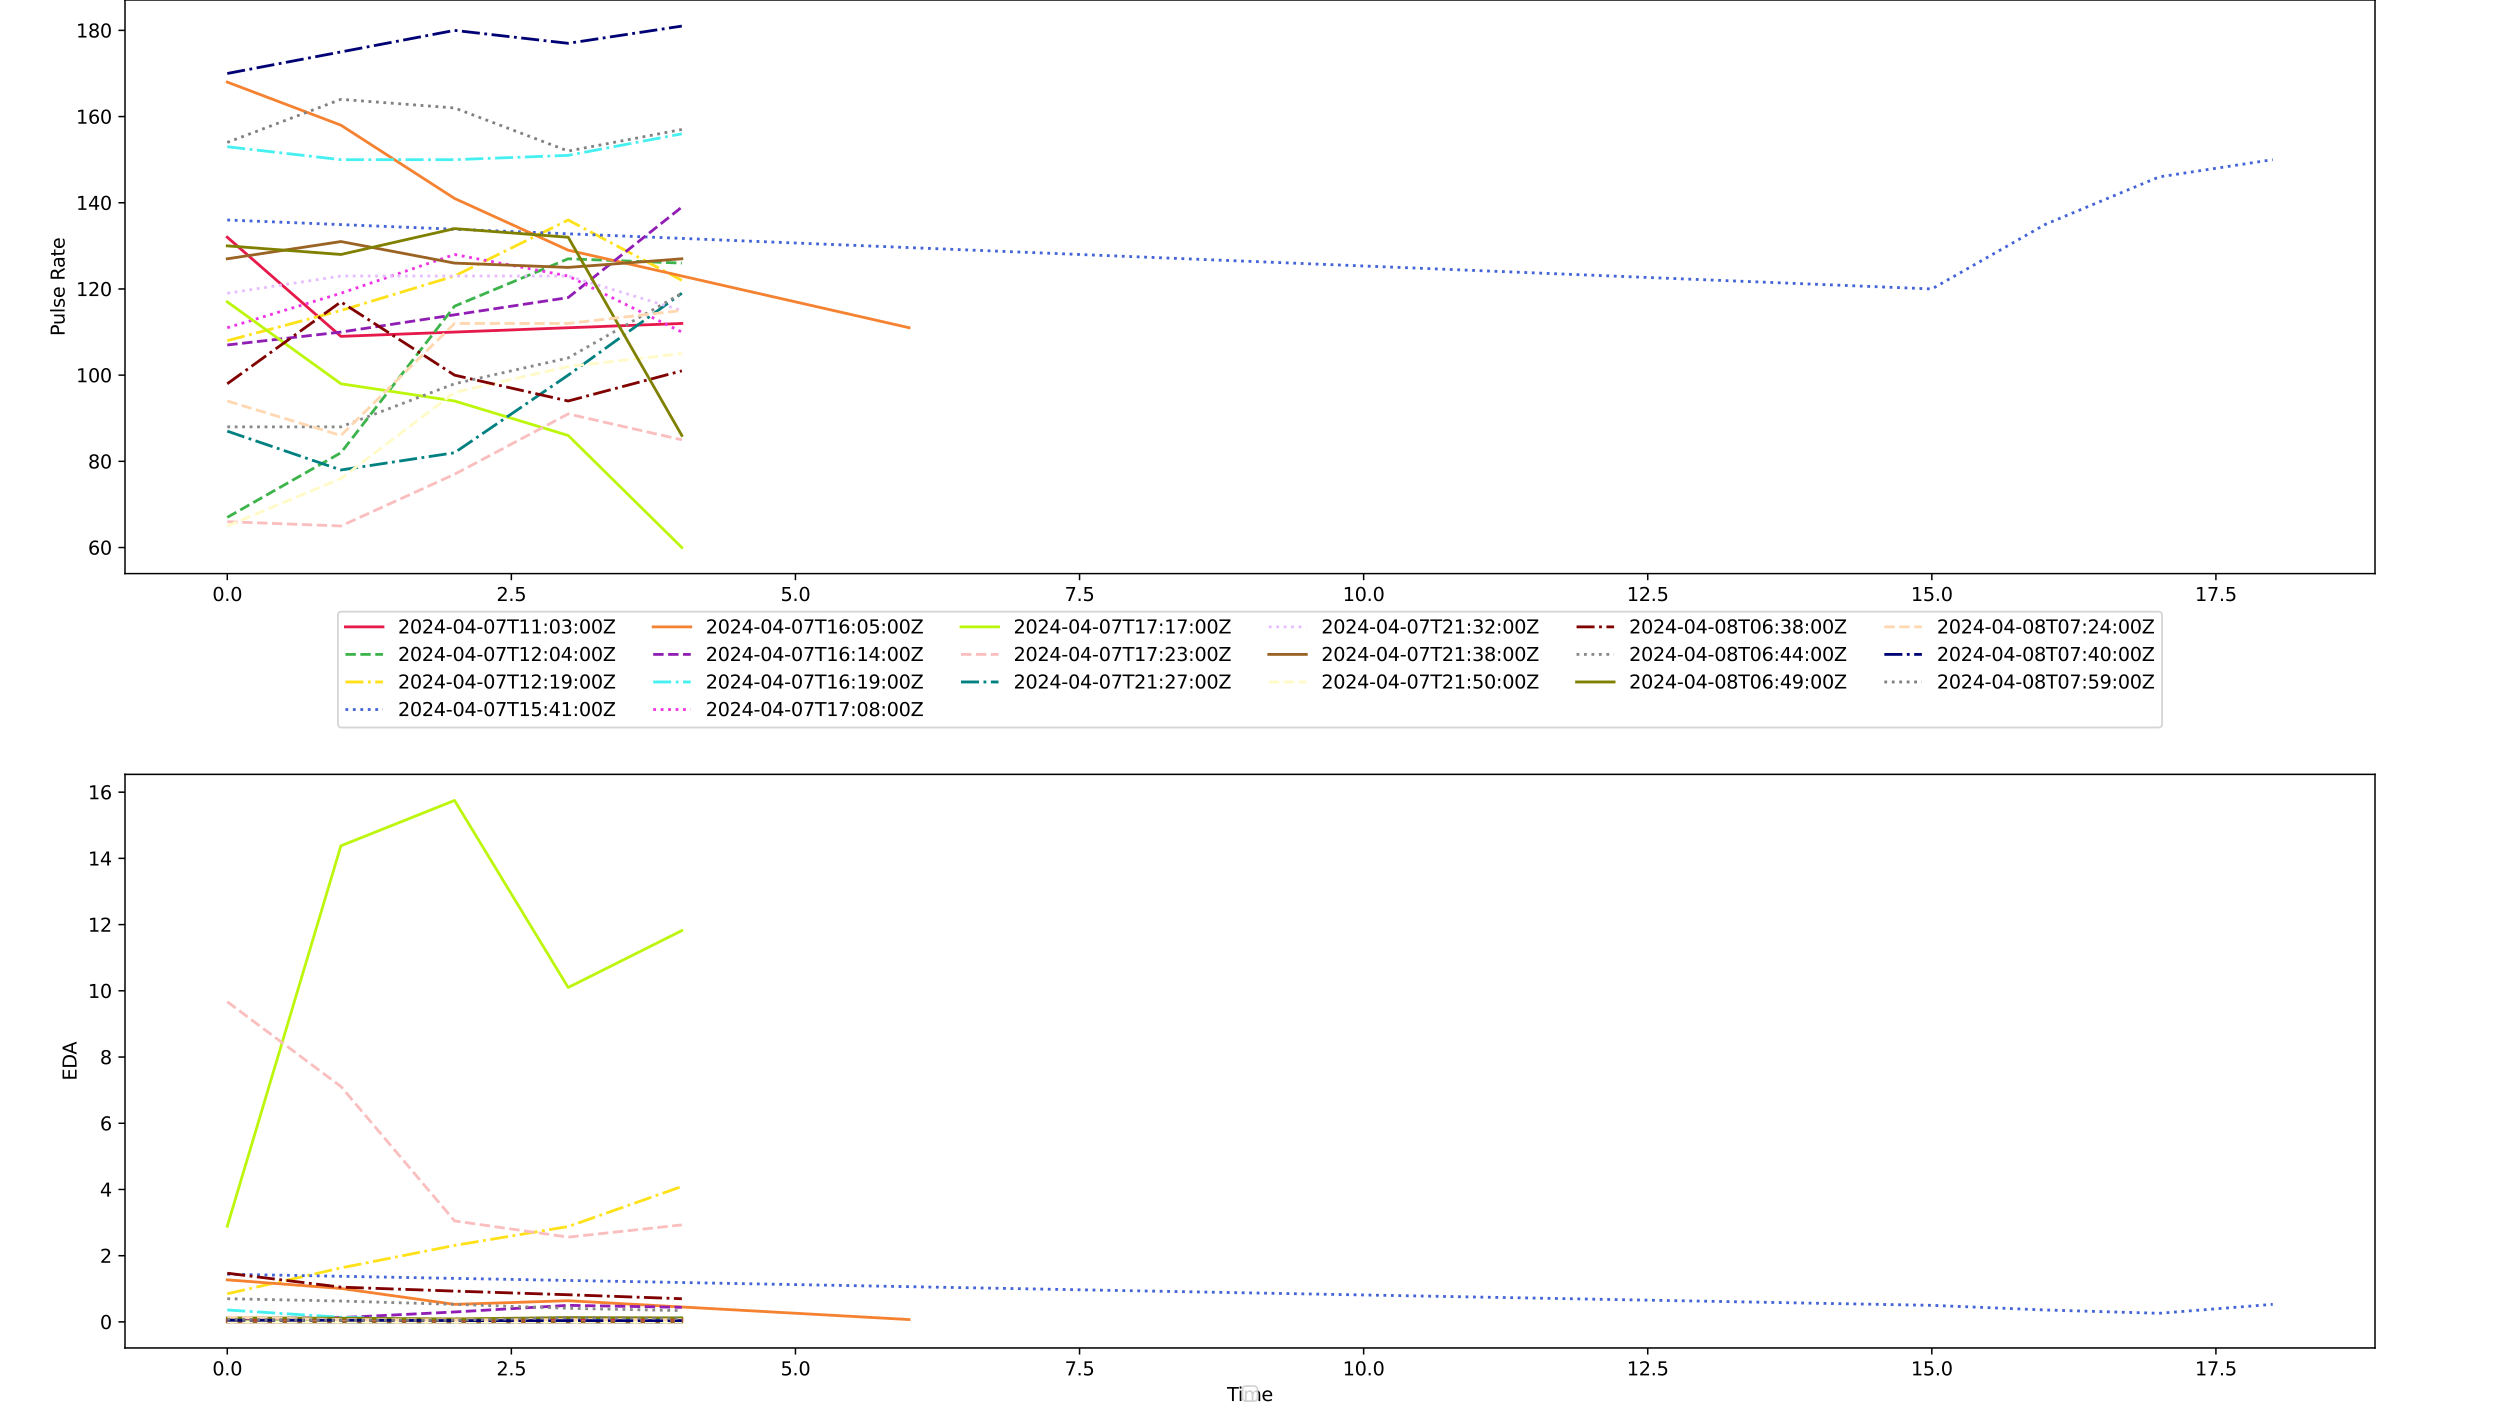 <?xml version="1.0" encoding="utf-8" standalone="no"?>
<!DOCTYPE svg PUBLIC "-//W3C//DTD SVG 1.1//EN"
  "http://www.w3.org/Graphics/SVG/1.1/DTD/svg11.dtd">
<svg xmlns:xlink="http://www.w3.org/1999/xlink" width="1332pt" height="756pt" viewBox="0 0 1332 756" xmlns="http://www.w3.org/2000/svg" version="1.1">
 <defs>
  <style type="text/css">*{stroke-linejoin: round; stroke-linecap: butt}</style>
 </defs>
 <g id="figure_1">
  <g id="patch_1">
   <path d="M 0 756 
L 1332 756 
L 1332 0 
L 0 0 
z
" style="fill: #ffffff"/>
  </g>
  <g id="axes_1">
   <g id="patch_2">
    <path d="M 66.6 305.617 
L 1265.4 305.617 
L 1265.4 0 
L 66.6 0 
z
" style="fill: #ffffff"/>
   </g>
   <g id="matplotlib.axis_1">
    <g id="xtick_1">
     <g id="line2d_1">
      <defs>
       <path id="mdd03ac4af1" d="M 0 0 
L 0 3.5 
" style="stroke: #000000; stroke-width: 0.8"/>
      </defs>
      <g>
       <use xlink:href="#mdd03ac4af1" x="121.091" y="305.617" style="stroke: #000000; stroke-width: 0.8"/>
      </g>
     </g>
     <g id="text_1">
      <!-- 0.0 -->
      <g transform="translate(113.139 320.215) scale(0.1 -0.1)">
       <defs>
        <path id="DejaVuSans-30" d="M 2034 4250 
Q 1547 4250 1301 3770 
Q 1056 3291 1056 2328 
Q 1056 1369 1301 889 
Q 1547 409 2034 409 
Q 2525 409 2770 889 
Q 3016 1369 3016 2328 
Q 3016 3291 2770 3770 
Q 2525 4250 2034 4250 
z
M 2034 4750 
Q 2819 4750 3233 4129 
Q 3647 3509 3647 2328 
Q 3647 1150 3233 529 
Q 2819 -91 2034 -91 
Q 1250 -91 836 529 
Q 422 1150 422 2328 
Q 422 3509 836 4129 
Q 1250 4750 2034 4750 
z
" transform="scale(0.016)"/>
        <path id="DejaVuSans-2e" d="M 684 794 
L 1344 794 
L 1344 0 
L 684 0 
L 684 794 
z
" transform="scale(0.016)"/>
       </defs>
       <use xlink:href="#DejaVuSans-30"/>
       <use xlink:href="#DejaVuSans-2e" x="63.623"/>
       <use xlink:href="#DejaVuSans-30" x="95.41"/>
      </g>
     </g>
    </g>
    <g id="xtick_2">
     <g id="line2d_2">
      <g>
       <use xlink:href="#mdd03ac4af1" x="272.455" y="305.617" style="stroke: #000000; stroke-width: 0.8"/>
      </g>
     </g>
     <g id="text_2">
      <!-- 2.5 -->
      <g transform="translate(264.503 320.215) scale(0.1 -0.1)">
       <defs>
        <path id="DejaVuSans-32" d="M 1228 531 
L 3431 531 
L 3431 0 
L 469 0 
L 469 531 
Q 828 903 1448 1529 
Q 2069 2156 2228 2338 
Q 2531 2678 2651 2914 
Q 2772 3150 2772 3378 
Q 2772 3750 2511 3984 
Q 2250 4219 1831 4219 
Q 1534 4219 1204 4116 
Q 875 4013 500 3803 
L 500 4441 
Q 881 4594 1212 4672 
Q 1544 4750 1819 4750 
Q 2544 4750 2975 4387 
Q 3406 4025 3406 3419 
Q 3406 3131 3298 2873 
Q 3191 2616 2906 2266 
Q 2828 2175 2409 1742 
Q 1991 1309 1228 531 
z
" transform="scale(0.016)"/>
        <path id="DejaVuSans-35" d="M 691 4666 
L 3169 4666 
L 3169 4134 
L 1269 4134 
L 1269 2991 
Q 1406 3038 1543 3061 
Q 1681 3084 1819 3084 
Q 2600 3084 3056 2656 
Q 3513 2228 3513 1497 
Q 3513 744 3044 326 
Q 2575 -91 1722 -91 
Q 1428 -91 1123 -41 
Q 819 9 494 109 
L 494 744 
Q 775 591 1075 516 
Q 1375 441 1709 441 
Q 2250 441 2565 725 
Q 2881 1009 2881 1497 
Q 2881 1984 2565 2268 
Q 2250 2553 1709 2553 
Q 1456 2553 1204 2497 
Q 953 2441 691 2322 
L 691 4666 
z
" transform="scale(0.016)"/>
       </defs>
       <use xlink:href="#DejaVuSans-32"/>
       <use xlink:href="#DejaVuSans-2e" x="63.623"/>
       <use xlink:href="#DejaVuSans-35" x="95.41"/>
      </g>
     </g>
    </g>
    <g id="xtick_3">
     <g id="line2d_3">
      <g>
       <use xlink:href="#mdd03ac4af1" x="423.818" y="305.617" style="stroke: #000000; stroke-width: 0.8"/>
      </g>
     </g>
     <g id="text_3">
      <!-- 5.0 -->
      <g transform="translate(415.867 320.215) scale(0.1 -0.1)">
       <use xlink:href="#DejaVuSans-35"/>
       <use xlink:href="#DejaVuSans-2e" x="63.623"/>
       <use xlink:href="#DejaVuSans-30" x="95.41"/>
      </g>
     </g>
    </g>
    <g id="xtick_4">
     <g id="line2d_4">
      <g>
       <use xlink:href="#mdd03ac4af1" x="575.182" y="305.617" style="stroke: #000000; stroke-width: 0.8"/>
      </g>
     </g>
     <g id="text_4">
      <!-- 7.5 -->
      <g transform="translate(567.23 320.215) scale(0.1 -0.1)">
       <defs>
        <path id="DejaVuSans-37" d="M 525 4666 
L 3525 4666 
L 3525 4397 
L 1831 0 
L 1172 0 
L 2766 4134 
L 525 4134 
L 525 4666 
z
" transform="scale(0.016)"/>
       </defs>
       <use xlink:href="#DejaVuSans-37"/>
       <use xlink:href="#DejaVuSans-2e" x="63.623"/>
       <use xlink:href="#DejaVuSans-35" x="95.41"/>
      </g>
     </g>
    </g>
    <g id="xtick_5">
     <g id="line2d_5">
      <g>
       <use xlink:href="#mdd03ac4af1" x="726.545" y="305.617" style="stroke: #000000; stroke-width: 0.8"/>
      </g>
     </g>
     <g id="text_5">
      <!-- 10.0 -->
      <g transform="translate(715.413 320.215) scale(0.1 -0.1)">
       <defs>
        <path id="DejaVuSans-31" d="M 794 531 
L 1825 531 
L 1825 4091 
L 703 3866 
L 703 4441 
L 1819 4666 
L 2450 4666 
L 2450 531 
L 3481 531 
L 3481 0 
L 794 0 
L 794 531 
z
" transform="scale(0.016)"/>
       </defs>
       <use xlink:href="#DejaVuSans-31"/>
       <use xlink:href="#DejaVuSans-30" x="63.623"/>
       <use xlink:href="#DejaVuSans-2e" x="127.246"/>
       <use xlink:href="#DejaVuSans-30" x="159.033"/>
      </g>
     </g>
    </g>
    <g id="xtick_6">
     <g id="line2d_6">
      <g>
       <use xlink:href="#mdd03ac4af1" x="877.909" y="305.617" style="stroke: #000000; stroke-width: 0.8"/>
      </g>
     </g>
     <g id="text_6">
      <!-- 12.5 -->
      <g transform="translate(866.776 320.215) scale(0.1 -0.1)">
       <use xlink:href="#DejaVuSans-31"/>
       <use xlink:href="#DejaVuSans-32" x="63.623"/>
       <use xlink:href="#DejaVuSans-2e" x="127.246"/>
       <use xlink:href="#DejaVuSans-35" x="159.033"/>
      </g>
     </g>
    </g>
    <g id="xtick_7">
     <g id="line2d_7">
      <g>
       <use xlink:href="#mdd03ac4af1" x="1029.273" y="305.617" style="stroke: #000000; stroke-width: 0.8"/>
      </g>
     </g>
     <g id="text_7">
      <!-- 15.0 -->
      <g transform="translate(1018.14 320.215) scale(0.1 -0.1)">
       <use xlink:href="#DejaVuSans-31"/>
       <use xlink:href="#DejaVuSans-35" x="63.623"/>
       <use xlink:href="#DejaVuSans-2e" x="127.246"/>
       <use xlink:href="#DejaVuSans-30" x="159.033"/>
      </g>
     </g>
    </g>
    <g id="xtick_8">
     <g id="line2d_8">
      <g>
       <use xlink:href="#mdd03ac4af1" x="1180.636" y="305.617" style="stroke: #000000; stroke-width: 0.8"/>
      </g>
     </g>
     <g id="text_8">
      <!-- 17.5 -->
      <g transform="translate(1169.504 320.215) scale(0.1 -0.1)">
       <use xlink:href="#DejaVuSans-31"/>
       <use xlink:href="#DejaVuSans-37" x="63.623"/>
       <use xlink:href="#DejaVuSans-2e" x="127.246"/>
       <use xlink:href="#DejaVuSans-35" x="159.033"/>
      </g>
     </g>
    </g>
   </g>
   <g id="matplotlib.axis_2">
    <g id="ytick_1">
     <g id="line2d_9">
      <defs>
       <path id="mf063ef8f7f" d="M 0 0 
L -3.5 0 
" style="stroke: #000000; stroke-width: 0.8"/>
      </defs>
      <g>
       <use xlink:href="#mf063ef8f7f" x="66.6" y="291.725" style="stroke: #000000; stroke-width: 0.8"/>
      </g>
     </g>
     <g id="text_9">
      <!-- 60 -->
      <g transform="translate(46.875 295.525) scale(0.1 -0.1)">
       <defs>
        <path id="DejaVuSans-36" d="M 2113 2584 
Q 1688 2584 1439 2293 
Q 1191 2003 1191 1497 
Q 1191 994 1439 701 
Q 1688 409 2113 409 
Q 2538 409 2786 701 
Q 3034 994 3034 1497 
Q 3034 2003 2786 2293 
Q 2538 2584 2113 2584 
z
M 3366 4563 
L 3366 3988 
Q 3128 4100 2886 4159 
Q 2644 4219 2406 4219 
Q 1781 4219 1451 3797 
Q 1122 3375 1075 2522 
Q 1259 2794 1537 2939 
Q 1816 3084 2150 3084 
Q 2853 3084 3261 2657 
Q 3669 2231 3669 1497 
Q 3669 778 3244 343 
Q 2819 -91 2113 -91 
Q 1303 -91 875 529 
Q 447 1150 447 2328 
Q 447 3434 972 4092 
Q 1497 4750 2381 4750 
Q 2619 4750 2861 4703 
Q 3103 4656 3366 4563 
z
" transform="scale(0.016)"/>
       </defs>
       <use xlink:href="#DejaVuSans-36"/>
       <use xlink:href="#DejaVuSans-30" x="63.623"/>
      </g>
     </g>
    </g>
    <g id="ytick_2">
     <g id="line2d_10">
      <g>
       <use xlink:href="#mf063ef8f7f" x="66.6" y="245.802" style="stroke: #000000; stroke-width: 0.8"/>
      </g>
     </g>
     <g id="text_10">
      <!-- 80 -->
      <g transform="translate(46.875 249.602) scale(0.1 -0.1)">
       <defs>
        <path id="DejaVuSans-38" d="M 2034 2216 
Q 1584 2216 1326 1975 
Q 1069 1734 1069 1313 
Q 1069 891 1326 650 
Q 1584 409 2034 409 
Q 2484 409 2743 651 
Q 3003 894 3003 1313 
Q 3003 1734 2745 1975 
Q 2488 2216 2034 2216 
z
M 1403 2484 
Q 997 2584 770 2862 
Q 544 3141 544 3541 
Q 544 4100 942 4425 
Q 1341 4750 2034 4750 
Q 2731 4750 3128 4425 
Q 3525 4100 3525 3541 
Q 3525 3141 3298 2862 
Q 3072 2584 2669 2484 
Q 3125 2378 3379 2068 
Q 3634 1759 3634 1313 
Q 3634 634 3220 271 
Q 2806 -91 2034 -91 
Q 1263 -91 848 271 
Q 434 634 434 1313 
Q 434 1759 690 2068 
Q 947 2378 1403 2484 
z
M 1172 3481 
Q 1172 3119 1398 2916 
Q 1625 2713 2034 2713 
Q 2441 2713 2670 2916 
Q 2900 3119 2900 3481 
Q 2900 3844 2670 4047 
Q 2441 4250 2034 4250 
Q 1625 4250 1398 4047 
Q 1172 3844 1172 3481 
z
" transform="scale(0.016)"/>
       </defs>
       <use xlink:href="#DejaVuSans-38"/>
       <use xlink:href="#DejaVuSans-30" x="63.623"/>
      </g>
     </g>
    </g>
    <g id="ytick_3">
     <g id="line2d_11">
      <g>
       <use xlink:href="#mf063ef8f7f" x="66.6" y="199.88" style="stroke: #000000; stroke-width: 0.8"/>
      </g>
     </g>
     <g id="text_11">
      <!-- 100 -->
      <g transform="translate(40.513 203.679) scale(0.1 -0.1)">
       <use xlink:href="#DejaVuSans-31"/>
       <use xlink:href="#DejaVuSans-30" x="63.623"/>
       <use xlink:href="#DejaVuSans-30" x="127.246"/>
      </g>
     </g>
    </g>
    <g id="ytick_4">
     <g id="line2d_12">
      <g>
       <use xlink:href="#mf063ef8f7f" x="66.6" y="153.957" style="stroke: #000000; stroke-width: 0.8"/>
      </g>
     </g>
     <g id="text_12">
      <!-- 120 -->
      <g transform="translate(40.513 157.756) scale(0.1 -0.1)">
       <use xlink:href="#DejaVuSans-31"/>
       <use xlink:href="#DejaVuSans-32" x="63.623"/>
       <use xlink:href="#DejaVuSans-30" x="127.246"/>
      </g>
     </g>
    </g>
    <g id="ytick_5">
     <g id="line2d_13">
      <g>
       <use xlink:href="#mf063ef8f7f" x="66.6" y="108.034" style="stroke: #000000; stroke-width: 0.8"/>
      </g>
     </g>
     <g id="text_13">
      <!-- 140 -->
      <g transform="translate(40.513 111.833) scale(0.1 -0.1)">
       <defs>
        <path id="DejaVuSans-34" d="M 2419 4116 
L 825 1625 
L 2419 1625 
L 2419 4116 
z
M 2253 4666 
L 3047 4666 
L 3047 1625 
L 3713 1625 
L 3713 1100 
L 3047 1100 
L 3047 0 
L 2419 0 
L 2419 1100 
L 313 1100 
L 313 1709 
L 2253 4666 
z
" transform="scale(0.016)"/>
       </defs>
       <use xlink:href="#DejaVuSans-31"/>
       <use xlink:href="#DejaVuSans-34" x="63.623"/>
       <use xlink:href="#DejaVuSans-30" x="127.246"/>
      </g>
     </g>
    </g>
    <g id="ytick_6">
     <g id="line2d_14">
      <g>
       <use xlink:href="#mf063ef8f7f" x="66.6" y="62.111" style="stroke: #000000; stroke-width: 0.8"/>
      </g>
     </g>
     <g id="text_14">
      <!-- 160 -->
      <g transform="translate(40.513 65.91) scale(0.1 -0.1)">
       <use xlink:href="#DejaVuSans-31"/>
       <use xlink:href="#DejaVuSans-36" x="63.623"/>
       <use xlink:href="#DejaVuSans-30" x="127.246"/>
      </g>
     </g>
    </g>
    <g id="ytick_7">
     <g id="line2d_15">
      <g>
       <use xlink:href="#mf063ef8f7f" x="66.6" y="16.188" style="stroke: #000000; stroke-width: 0.8"/>
      </g>
     </g>
     <g id="text_15">
      <!-- 180 -->
      <g transform="translate(40.513 19.987) scale(0.1 -0.1)">
       <use xlink:href="#DejaVuSans-31"/>
       <use xlink:href="#DejaVuSans-38" x="63.623"/>
       <use xlink:href="#DejaVuSans-30" x="127.246"/>
      </g>
     </g>
    </g>
    <g id="text_16">
     <!-- Pulse Rate -->
     <g transform="translate(34.433 179.026) rotate(-90) scale(0.1 -0.1)">
      <defs>
       <path id="DejaVuSans-50" d="M 1259 4147 
L 1259 2394 
L 2053 2394 
Q 2494 2394 2734 2622 
Q 2975 2850 2975 3272 
Q 2975 3691 2734 3919 
Q 2494 4147 2053 4147 
L 1259 4147 
z
M 628 4666 
L 2053 4666 
Q 2838 4666 3239 4311 
Q 3641 3956 3641 3272 
Q 3641 2581 3239 2228 
Q 2838 1875 2053 1875 
L 1259 1875 
L 1259 0 
L 628 0 
L 628 4666 
z
" transform="scale(0.016)"/>
       <path id="DejaVuSans-75" d="M 544 1381 
L 544 3500 
L 1119 3500 
L 1119 1403 
Q 1119 906 1312 657 
Q 1506 409 1894 409 
Q 2359 409 2629 706 
Q 2900 1003 2900 1516 
L 2900 3500 
L 3475 3500 
L 3475 0 
L 2900 0 
L 2900 538 
Q 2691 219 2414 64 
Q 2138 -91 1772 -91 
Q 1169 -91 856 284 
Q 544 659 544 1381 
z
M 1991 3584 
L 1991 3584 
z
" transform="scale(0.016)"/>
       <path id="DejaVuSans-6c" d="M 603 4863 
L 1178 4863 
L 1178 0 
L 603 0 
L 603 4863 
z
" transform="scale(0.016)"/>
       <path id="DejaVuSans-73" d="M 2834 3397 
L 2834 2853 
Q 2591 2978 2328 3040 
Q 2066 3103 1784 3103 
Q 1356 3103 1142 2972 
Q 928 2841 928 2578 
Q 928 2378 1081 2264 
Q 1234 2150 1697 2047 
L 1894 2003 
Q 2506 1872 2764 1633 
Q 3022 1394 3022 966 
Q 3022 478 2636 193 
Q 2250 -91 1575 -91 
Q 1294 -91 989 -36 
Q 684 19 347 128 
L 347 722 
Q 666 556 975 473 
Q 1284 391 1588 391 
Q 1994 391 2212 530 
Q 2431 669 2431 922 
Q 2431 1156 2273 1281 
Q 2116 1406 1581 1522 
L 1381 1569 
Q 847 1681 609 1914 
Q 372 2147 372 2553 
Q 372 3047 722 3315 
Q 1072 3584 1716 3584 
Q 2034 3584 2315 3537 
Q 2597 3491 2834 3397 
z
" transform="scale(0.016)"/>
       <path id="DejaVuSans-65" d="M 3597 1894 
L 3597 1613 
L 953 1613 
Q 991 1019 1311 708 
Q 1631 397 2203 397 
Q 2534 397 2845 478 
Q 3156 559 3463 722 
L 3463 178 
Q 3153 47 2828 -22 
Q 2503 -91 2169 -91 
Q 1331 -91 842 396 
Q 353 884 353 1716 
Q 353 2575 817 3079 
Q 1281 3584 2069 3584 
Q 2775 3584 3186 3129 
Q 3597 2675 3597 1894 
z
M 3022 2063 
Q 3016 2534 2758 2815 
Q 2500 3097 2075 3097 
Q 1594 3097 1305 2825 
Q 1016 2553 972 2059 
L 3022 2063 
z
" transform="scale(0.016)"/>
       <path id="DejaVuSans-20" transform="scale(0.016)"/>
       <path id="DejaVuSans-52" d="M 2841 2188 
Q 3044 2119 3236 1894 
Q 3428 1669 3622 1275 
L 4263 0 
L 3584 0 
L 2988 1197 
Q 2756 1666 2539 1819 
Q 2322 1972 1947 1972 
L 1259 1972 
L 1259 0 
L 628 0 
L 628 4666 
L 2053 4666 
Q 2853 4666 3247 4331 
Q 3641 3997 3641 3322 
Q 3641 2881 3436 2590 
Q 3231 2300 2841 2188 
z
M 1259 4147 
L 1259 2491 
L 2053 2491 
Q 2509 2491 2742 2702 
Q 2975 2913 2975 3322 
Q 2975 3731 2742 3939 
Q 2509 4147 2053 4147 
L 1259 4147 
z
" transform="scale(0.016)"/>
       <path id="DejaVuSans-61" d="M 2194 1759 
Q 1497 1759 1228 1600 
Q 959 1441 959 1056 
Q 959 750 1161 570 
Q 1363 391 1709 391 
Q 2188 391 2477 730 
Q 2766 1069 2766 1631 
L 2766 1759 
L 2194 1759 
z
M 3341 1997 
L 3341 0 
L 2766 0 
L 2766 531 
Q 2569 213 2275 61 
Q 1981 -91 1556 -91 
Q 1019 -91 701 211 
Q 384 513 384 1019 
Q 384 1609 779 1909 
Q 1175 2209 1959 2209 
L 2766 2209 
L 2766 2266 
Q 2766 2663 2505 2880 
Q 2244 3097 1772 3097 
Q 1472 3097 1187 3025 
Q 903 2953 641 2809 
L 641 3341 
Q 956 3463 1253 3523 
Q 1550 3584 1831 3584 
Q 2591 3584 2966 3190 
Q 3341 2797 3341 1997 
z
" transform="scale(0.016)"/>
       <path id="DejaVuSans-74" d="M 1172 4494 
L 1172 3500 
L 2356 3500 
L 2356 3053 
L 1172 3053 
L 1172 1153 
Q 1172 725 1289 603 
Q 1406 481 1766 481 
L 2356 481 
L 2356 0 
L 1766 0 
Q 1100 0 847 248 
Q 594 497 594 1153 
L 594 3053 
L 172 3053 
L 172 3500 
L 594 3500 
L 594 4494 
L 1172 4494 
z
" transform="scale(0.016)"/>
      </defs>
      <use xlink:href="#DejaVuSans-50"/>
      <use xlink:href="#DejaVuSans-75" x="58.553"/>
      <use xlink:href="#DejaVuSans-6c" x="121.932"/>
      <use xlink:href="#DejaVuSans-73" x="149.715"/>
      <use xlink:href="#DejaVuSans-65" x="201.814"/>
      <use xlink:href="#DejaVuSans-20" x="263.338"/>
      <use xlink:href="#DejaVuSans-52" x="295.125"/>
      <use xlink:href="#DejaVuSans-61" x="362.357"/>
      <use xlink:href="#DejaVuSans-74" x="423.637"/>
      <use xlink:href="#DejaVuSans-65" x="462.846"/>
     </g>
    </g>
   </g>
   <g id="line2d_16">
    <path d="M 121.091 126.403 
L 181.636 179.214 
L 242.182 176.918 
L 302.727 174.622 
L 363.273 172.326 
" clip-path="url(#p42b1b21a2d)" style="fill: none; stroke: #e6194b; stroke-width: 1.5; stroke-linecap: square"/>
   </g>
   <g id="line2d_17">
    <path d="M 121.091 275.652 
L 181.636 241.21 
L 242.182 163.141 
L 302.727 137.884 
L 363.273 140.18 
" clip-path="url(#p42b1b21a2d)" style="fill: none; stroke-dasharray: 5.55,2.4; stroke-dashoffset: 0; stroke: #3cb44b; stroke-width: 1.5"/>
   </g>
   <g id="line2d_18">
    <path d="M 121.091 181.51 
L 181.636 165.437 
L 242.182 147.068 
L 302.727 117.218 
L 363.273 149.364 
" clip-path="url(#p42b1b21a2d)" style="fill: none; stroke-dasharray: 9.6,2.4,1.5,2.4; stroke-dashoffset: 0; stroke: #ffe119; stroke-width: 1.5"/>
   </g>
   <g id="line2d_19">
    <path d="M 121.091 117.218 
L 1029.273 153.957 
L 1089.818 119.514 
L 1150.364 94.257 
L 1210.909 85.072 
" clip-path="url(#p42b1b21a2d)" style="fill: none; stroke-dasharray: 1.5,2.475; stroke-dashoffset: 0; stroke: #4363d8; stroke-width: 1.5"/>
   </g>
   <g id="line2d_20">
    <path d="M 121.091 43.742 
L 181.636 66.703 
L 242.182 105.738 
L 302.727 133.291 
L 484.364 174.622 
" clip-path="url(#p42b1b21a2d)" style="fill: none; stroke: #f58231; stroke-width: 1.5; stroke-linecap: square"/>
   </g>
   <g id="line2d_21">
    <path d="M 121.091 183.806 
L 181.636 176.918 
L 242.182 167.733 
L 302.727 158.549 
L 363.273 110.33 
" clip-path="url(#p42b1b21a2d)" style="fill: none; stroke-dasharray: 5.55,2.4; stroke-dashoffset: 0; stroke: #911eb4; stroke-width: 1.5"/>
   </g>
   <g id="line2d_22">
    <path d="M 121.091 78.184 
L 181.636 85.072 
L 242.182 85.072 
L 302.727 82.776 
L 363.273 71.295 
" clip-path="url(#p42b1b21a2d)" style="fill: none; stroke-dasharray: 9.6,2.4,1.5,2.4; stroke-dashoffset: 0; stroke: #46f0f0; stroke-width: 1.5"/>
   </g>
   <g id="line2d_23">
    <path d="M 121.091 174.622 
L 181.636 156.253 
L 242.182 135.587 
L 302.727 147.068 
L 363.273 176.918 
" clip-path="url(#p42b1b21a2d)" style="fill: none; stroke-dasharray: 1.5,2.475; stroke-dashoffset: 0; stroke: #f032e6; stroke-width: 1.5"/>
   </g>
   <g id="line2d_24">
    <path d="M 121.091 160.845 
L 181.636 204.472 
L 242.182 213.656 
L 302.727 232.026 
L 363.273 291.725 
" clip-path="url(#p42b1b21a2d)" style="fill: none; stroke: #bcf60c; stroke-width: 1.5; stroke-linecap: square"/>
   </g>
   <g id="line2d_25">
    <path d="M 121.091 277.948 
L 181.636 280.245 
L 242.182 252.691 
L 302.727 220.545 
L 363.273 234.322 
" clip-path="url(#p42b1b21a2d)" style="fill: none; stroke-dasharray: 5.55,2.4; stroke-dashoffset: 0; stroke: #fabebe; stroke-width: 1.5"/>
   </g>
   <g id="line2d_26">
    <path d="M 121.091 229.729 
L 181.636 250.395 
L 242.182 241.21 
L 302.727 199.88 
L 363.273 156.253 
" clip-path="url(#p42b1b21a2d)" style="fill: none; stroke-dasharray: 9.6,2.4,1.5,2.4; stroke-dashoffset: 0; stroke: #008080; stroke-width: 1.5"/>
   </g>
   <g id="line2d_27">
    <path d="M 121.091 156.253 
L 181.636 147.068 
L 242.182 147.068 
L 302.727 147.068 
L 363.273 165.437 
" clip-path="url(#p42b1b21a2d)" style="fill: none; stroke-dasharray: 1.5,2.475; stroke-dashoffset: 0; stroke: #e6beff; stroke-width: 1.5"/>
   </g>
   <g id="line2d_28">
    <path d="M 121.091 137.884 
L 181.636 128.699 
L 242.182 140.18 
L 302.727 142.476 
L 363.273 137.884 
" clip-path="url(#p42b1b21a2d)" style="fill: none; stroke: #9a6324; stroke-width: 1.5; stroke-linecap: square"/>
   </g>
   <g id="line2d_29">
    <path d="M 121.091 280.245 
L 181.636 254.987 
L 242.182 209.064 
L 302.727 195.287 
L 363.273 188.399 
" clip-path="url(#p42b1b21a2d)" style="fill: none; stroke-dasharray: 5.55,2.4; stroke-dashoffset: 0; stroke: #fffac8; stroke-width: 1.5"/>
   </g>
   <g id="line2d_30">
    <path d="M 121.091 204.472 
L 181.636 160.845 
L 242.182 199.88 
L 302.727 213.656 
L 363.273 197.583 
" clip-path="url(#p42b1b21a2d)" style="fill: none; stroke-dasharray: 9.6,2.4,1.5,2.4; stroke-dashoffset: 0; stroke: #800000; stroke-width: 1.5"/>
   </g>
   <g id="line2d_31">
    <path d="M 121.091 227.433 
L 181.636 227.433 
L 242.182 204.472 
L 302.727 190.695 
L 363.273 156.253 
" clip-path="url(#p42b1b21a2d)" style="fill: none; stroke-dasharray: 1.5,2.475; stroke-dashoffset: 0; stroke: #888888; stroke-width: 1.5"/>
   </g>
   <g id="line2d_32">
    <path d="M 121.091 130.995 
L 181.636 135.587 
L 242.182 121.811 
L 302.727 126.403 
L 363.273 232.026 
" clip-path="url(#p42b1b21a2d)" style="fill: none; stroke: #808000; stroke-width: 1.5; stroke-linecap: square"/>
   </g>
   <g id="line2d_33">
    <path d="M 121.091 213.656 
L 181.636 232.026 
L 242.182 172.326 
L 302.727 172.326 
L 363.273 165.437 
" clip-path="url(#p42b1b21a2d)" style="fill: none; stroke-dasharray: 5.55,2.4; stroke-dashoffset: 0; stroke: #ffd8b1; stroke-width: 1.5"/>
   </g>
   <g id="line2d_34">
    <path d="M 121.091 39.149 
L 181.636 27.669 
L 242.182 16.188 
L 302.727 23.076 
L 363.273 13.892 
" clip-path="url(#p42b1b21a2d)" style="fill: none; stroke-dasharray: 9.6,2.4,1.5,2.4; stroke-dashoffset: 0; stroke: #000075; stroke-width: 1.5"/>
   </g>
   <g id="line2d_35">
    <path d="M 121.091 75.888 
L 181.636 52.926 
L 242.182 57.518 
L 302.727 80.48 
L 363.273 68.999 
" clip-path="url(#p42b1b21a2d)" style="fill: none; stroke-dasharray: 1.5,2.475; stroke-dashoffset: 0; stroke: #808080; stroke-width: 1.5"/>
   </g>
   <g id="patch_3">
    <path d="M 66.6 305.617 
L 66.6 0 
" style="fill: none; stroke: #000000; stroke-width: 0.8; stroke-linejoin: miter; stroke-linecap: square"/>
   </g>
   <g id="patch_4">
    <path d="M 1265.4 305.617 
L 1265.4 0 
" style="fill: none; stroke: #000000; stroke-width: 0.8; stroke-linejoin: miter; stroke-linecap: square"/>
   </g>
   <g id="patch_5">
    <path d="M 66.6 305.617 
L 1265.4 305.617 
" style="fill: none; stroke: #000000; stroke-width: 0.8; stroke-linejoin: miter; stroke-linecap: square"/>
   </g>
   <g id="patch_6">
    <path d="M 66.6 0 
L 1265.4 0 
" style="fill: none; stroke: #000000; stroke-width: 0.8; stroke-linejoin: miter; stroke-linecap: square"/>
   </g>
   <g id="legend_1">
    <g id="patch_7">
     <path d="M 182.042 387.61 
L 1149.958 387.61 
Q 1151.958 387.61 1151.958 385.61 
L 1151.958 327.898 
Q 1151.958 325.898 1149.958 325.898 
L 182.042 325.898 
Q 180.042 325.898 180.042 327.898 
L 180.042 385.61 
Q 180.042 387.61 182.042 387.61 
z
" style="fill: #ffffff; opacity: 0.8; stroke: #cccccc; stroke-linejoin: miter"/>
    </g>
    <g id="line2d_36">
     <path d="M 184.042 333.996 
L 194.042 333.996 
L 204.042 333.996 
" style="fill: none; stroke: #e6194b; stroke-width: 1.5; stroke-linecap: square"/>
    </g>
    <g id="text_17">
     <!-- 2024-04-07T11:03:00Z -->
     <g transform="translate(212.042 337.496) scale(0.1 -0.1)">
      <defs>
       <path id="DejaVuSans-2d" d="M 313 2009 
L 1997 2009 
L 1997 1497 
L 313 1497 
L 313 2009 
z
" transform="scale(0.016)"/>
       <path id="DejaVuSans-54" d="M -19 4666 
L 3928 4666 
L 3928 4134 
L 2272 4134 
L 2272 0 
L 1638 0 
L 1638 4134 
L -19 4134 
L -19 4666 
z
" transform="scale(0.016)"/>
       <path id="DejaVuSans-3a" d="M 750 794 
L 1409 794 
L 1409 0 
L 750 0 
L 750 794 
z
M 750 3309 
L 1409 3309 
L 1409 2516 
L 750 2516 
L 750 3309 
z
" transform="scale(0.016)"/>
       <path id="DejaVuSans-33" d="M 2597 2516 
Q 3050 2419 3304 2112 
Q 3559 1806 3559 1356 
Q 3559 666 3084 287 
Q 2609 -91 1734 -91 
Q 1441 -91 1130 -33 
Q 819 25 488 141 
L 488 750 
Q 750 597 1062 519 
Q 1375 441 1716 441 
Q 2309 441 2620 675 
Q 2931 909 2931 1356 
Q 2931 1769 2642 2001 
Q 2353 2234 1838 2234 
L 1294 2234 
L 1294 2753 
L 1863 2753 
Q 2328 2753 2575 2939 
Q 2822 3125 2822 3475 
Q 2822 3834 2567 4026 
Q 2313 4219 1838 4219 
Q 1578 4219 1281 4162 
Q 984 4106 628 3988 
L 628 4550 
Q 988 4650 1302 4700 
Q 1616 4750 1894 4750 
Q 2613 4750 3031 4423 
Q 3450 4097 3450 3541 
Q 3450 3153 3228 2886 
Q 3006 2619 2597 2516 
z
" transform="scale(0.016)"/>
       <path id="DejaVuSans-5a" d="M 359 4666 
L 4025 4666 
L 4025 4184 
L 1075 531 
L 4097 531 
L 4097 0 
L 288 0 
L 288 481 
L 3238 4134 
L 359 4134 
L 359 4666 
z
" transform="scale(0.016)"/>
      </defs>
      <use xlink:href="#DejaVuSans-32"/>
      <use xlink:href="#DejaVuSans-30" x="63.623"/>
      <use xlink:href="#DejaVuSans-32" x="127.246"/>
      <use xlink:href="#DejaVuSans-34" x="190.869"/>
      <use xlink:href="#DejaVuSans-2d" x="254.492"/>
      <use xlink:href="#DejaVuSans-30" x="290.576"/>
      <use xlink:href="#DejaVuSans-34" x="354.199"/>
      <use xlink:href="#DejaVuSans-2d" x="417.822"/>
      <use xlink:href="#DejaVuSans-30" x="453.906"/>
      <use xlink:href="#DejaVuSans-37" x="517.529"/>
      <use xlink:href="#DejaVuSans-54" x="581.152"/>
      <use xlink:href="#DejaVuSans-31" x="642.236"/>
      <use xlink:href="#DejaVuSans-31" x="705.859"/>
      <use xlink:href="#DejaVuSans-3a" x="769.482"/>
      <use xlink:href="#DejaVuSans-30" x="803.174"/>
      <use xlink:href="#DejaVuSans-33" x="866.797"/>
      <use xlink:href="#DejaVuSans-3a" x="930.42"/>
      <use xlink:href="#DejaVuSans-30" x="964.111"/>
      <use xlink:href="#DejaVuSans-30" x="1027.734"/>
      <use xlink:href="#DejaVuSans-5a" x="1091.357"/>
     </g>
    </g>
    <g id="line2d_37">
     <path d="M 184.042 348.674 
L 194.042 348.674 
L 204.042 348.674 
" style="fill: none; stroke-dasharray: 5.55,2.4; stroke-dashoffset: 0; stroke: #3cb44b; stroke-width: 1.5"/>
    </g>
    <g id="text_18">
     <!-- 2024-04-07T12:04:00Z -->
     <g transform="translate(212.042 352.174) scale(0.1 -0.1)">
      <use xlink:href="#DejaVuSans-32"/>
      <use xlink:href="#DejaVuSans-30" x="63.623"/>
      <use xlink:href="#DejaVuSans-32" x="127.246"/>
      <use xlink:href="#DejaVuSans-34" x="190.869"/>
      <use xlink:href="#DejaVuSans-2d" x="254.492"/>
      <use xlink:href="#DejaVuSans-30" x="290.576"/>
      <use xlink:href="#DejaVuSans-34" x="354.199"/>
      <use xlink:href="#DejaVuSans-2d" x="417.822"/>
      <use xlink:href="#DejaVuSans-30" x="453.906"/>
      <use xlink:href="#DejaVuSans-37" x="517.529"/>
      <use xlink:href="#DejaVuSans-54" x="581.152"/>
      <use xlink:href="#DejaVuSans-31" x="642.236"/>
      <use xlink:href="#DejaVuSans-32" x="705.859"/>
      <use xlink:href="#DejaVuSans-3a" x="769.482"/>
      <use xlink:href="#DejaVuSans-30" x="803.174"/>
      <use xlink:href="#DejaVuSans-34" x="866.797"/>
      <use xlink:href="#DejaVuSans-3a" x="930.42"/>
      <use xlink:href="#DejaVuSans-30" x="964.111"/>
      <use xlink:href="#DejaVuSans-30" x="1027.734"/>
      <use xlink:href="#DejaVuSans-5a" x="1091.357"/>
     </g>
    </g>
    <g id="line2d_38">
     <path d="M 184.042 363.353 
L 194.042 363.353 
L 204.042 363.353 
" style="fill: none; stroke-dasharray: 9.6,2.4,1.5,2.4; stroke-dashoffset: 0; stroke: #ffe119; stroke-width: 1.5"/>
    </g>
    <g id="text_19">
     <!-- 2024-04-07T12:19:00Z -->
     <g transform="translate(212.042 366.853) scale(0.1 -0.1)">
      <defs>
       <path id="DejaVuSans-39" d="M 703 97 
L 703 672 
Q 941 559 1184 500 
Q 1428 441 1663 441 
Q 2288 441 2617 861 
Q 2947 1281 2994 2138 
Q 2813 1869 2534 1725 
Q 2256 1581 1919 1581 
Q 1219 1581 811 2004 
Q 403 2428 403 3163 
Q 403 3881 828 4315 
Q 1253 4750 1959 4750 
Q 2769 4750 3195 4129 
Q 3622 3509 3622 2328 
Q 3622 1225 3098 567 
Q 2575 -91 1691 -91 
Q 1453 -91 1209 -44 
Q 966 3 703 97 
z
M 1959 2075 
Q 2384 2075 2632 2365 
Q 2881 2656 2881 3163 
Q 2881 3666 2632 3958 
Q 2384 4250 1959 4250 
Q 1534 4250 1286 3958 
Q 1038 3666 1038 3163 
Q 1038 2656 1286 2365 
Q 1534 2075 1959 2075 
z
" transform="scale(0.016)"/>
      </defs>
      <use xlink:href="#DejaVuSans-32"/>
      <use xlink:href="#DejaVuSans-30" x="63.623"/>
      <use xlink:href="#DejaVuSans-32" x="127.246"/>
      <use xlink:href="#DejaVuSans-34" x="190.869"/>
      <use xlink:href="#DejaVuSans-2d" x="254.492"/>
      <use xlink:href="#DejaVuSans-30" x="290.576"/>
      <use xlink:href="#DejaVuSans-34" x="354.199"/>
      <use xlink:href="#DejaVuSans-2d" x="417.822"/>
      <use xlink:href="#DejaVuSans-30" x="453.906"/>
      <use xlink:href="#DejaVuSans-37" x="517.529"/>
      <use xlink:href="#DejaVuSans-54" x="581.152"/>
      <use xlink:href="#DejaVuSans-31" x="642.236"/>
      <use xlink:href="#DejaVuSans-32" x="705.859"/>
      <use xlink:href="#DejaVuSans-3a" x="769.482"/>
      <use xlink:href="#DejaVuSans-31" x="803.174"/>
      <use xlink:href="#DejaVuSans-39" x="866.797"/>
      <use xlink:href="#DejaVuSans-3a" x="930.42"/>
      <use xlink:href="#DejaVuSans-30" x="964.111"/>
      <use xlink:href="#DejaVuSans-30" x="1027.734"/>
      <use xlink:href="#DejaVuSans-5a" x="1091.357"/>
     </g>
    </g>
    <g id="line2d_39">
     <path d="M 184.042 378.031 
L 194.042 378.031 
L 204.042 378.031 
" style="fill: none; stroke-dasharray: 1.5,2.475; stroke-dashoffset: 0; stroke: #4363d8; stroke-width: 1.5"/>
    </g>
    <g id="text_20">
     <!-- 2024-04-07T15:41:00Z -->
     <g transform="translate(212.042 381.531) scale(0.1 -0.1)">
      <use xlink:href="#DejaVuSans-32"/>
      <use xlink:href="#DejaVuSans-30" x="63.623"/>
      <use xlink:href="#DejaVuSans-32" x="127.246"/>
      <use xlink:href="#DejaVuSans-34" x="190.869"/>
      <use xlink:href="#DejaVuSans-2d" x="254.492"/>
      <use xlink:href="#DejaVuSans-30" x="290.576"/>
      <use xlink:href="#DejaVuSans-34" x="354.199"/>
      <use xlink:href="#DejaVuSans-2d" x="417.822"/>
      <use xlink:href="#DejaVuSans-30" x="453.906"/>
      <use xlink:href="#DejaVuSans-37" x="517.529"/>
      <use xlink:href="#DejaVuSans-54" x="581.152"/>
      <use xlink:href="#DejaVuSans-31" x="642.236"/>
      <use xlink:href="#DejaVuSans-35" x="705.859"/>
      <use xlink:href="#DejaVuSans-3a" x="769.482"/>
      <use xlink:href="#DejaVuSans-34" x="803.174"/>
      <use xlink:href="#DejaVuSans-31" x="866.797"/>
      <use xlink:href="#DejaVuSans-3a" x="930.42"/>
      <use xlink:href="#DejaVuSans-30" x="964.111"/>
      <use xlink:href="#DejaVuSans-30" x="1027.734"/>
      <use xlink:href="#DejaVuSans-5a" x="1091.357"/>
     </g>
    </g>
    <g id="line2d_40">
     <path d="M 348.028 333.996 
L 358.028 333.996 
L 368.028 333.996 
" style="fill: none; stroke: #f58231; stroke-width: 1.5; stroke-linecap: square"/>
    </g>
    <g id="text_21">
     <!-- 2024-04-07T16:05:00Z -->
     <g transform="translate(376.028 337.496) scale(0.1 -0.1)">
      <use xlink:href="#DejaVuSans-32"/>
      <use xlink:href="#DejaVuSans-30" x="63.623"/>
      <use xlink:href="#DejaVuSans-32" x="127.246"/>
      <use xlink:href="#DejaVuSans-34" x="190.869"/>
      <use xlink:href="#DejaVuSans-2d" x="254.492"/>
      <use xlink:href="#DejaVuSans-30" x="290.576"/>
      <use xlink:href="#DejaVuSans-34" x="354.199"/>
      <use xlink:href="#DejaVuSans-2d" x="417.822"/>
      <use xlink:href="#DejaVuSans-30" x="453.906"/>
      <use xlink:href="#DejaVuSans-37" x="517.529"/>
      <use xlink:href="#DejaVuSans-54" x="581.152"/>
      <use xlink:href="#DejaVuSans-31" x="642.236"/>
      <use xlink:href="#DejaVuSans-36" x="705.859"/>
      <use xlink:href="#DejaVuSans-3a" x="769.482"/>
      <use xlink:href="#DejaVuSans-30" x="803.174"/>
      <use xlink:href="#DejaVuSans-35" x="866.797"/>
      <use xlink:href="#DejaVuSans-3a" x="930.42"/>
      <use xlink:href="#DejaVuSans-30" x="964.111"/>
      <use xlink:href="#DejaVuSans-30" x="1027.734"/>
      <use xlink:href="#DejaVuSans-5a" x="1091.357"/>
     </g>
    </g>
    <g id="line2d_41">
     <path d="M 348.028 348.674 
L 358.028 348.674 
L 368.028 348.674 
" style="fill: none; stroke-dasharray: 5.55,2.4; stroke-dashoffset: 0; stroke: #911eb4; stroke-width: 1.5"/>
    </g>
    <g id="text_22">
     <!-- 2024-04-07T16:14:00Z -->
     <g transform="translate(376.028 352.174) scale(0.1 -0.1)">
      <use xlink:href="#DejaVuSans-32"/>
      <use xlink:href="#DejaVuSans-30" x="63.623"/>
      <use xlink:href="#DejaVuSans-32" x="127.246"/>
      <use xlink:href="#DejaVuSans-34" x="190.869"/>
      <use xlink:href="#DejaVuSans-2d" x="254.492"/>
      <use xlink:href="#DejaVuSans-30" x="290.576"/>
      <use xlink:href="#DejaVuSans-34" x="354.199"/>
      <use xlink:href="#DejaVuSans-2d" x="417.822"/>
      <use xlink:href="#DejaVuSans-30" x="453.906"/>
      <use xlink:href="#DejaVuSans-37" x="517.529"/>
      <use xlink:href="#DejaVuSans-54" x="581.152"/>
      <use xlink:href="#DejaVuSans-31" x="642.236"/>
      <use xlink:href="#DejaVuSans-36" x="705.859"/>
      <use xlink:href="#DejaVuSans-3a" x="769.482"/>
      <use xlink:href="#DejaVuSans-31" x="803.174"/>
      <use xlink:href="#DejaVuSans-34" x="866.797"/>
      <use xlink:href="#DejaVuSans-3a" x="930.42"/>
      <use xlink:href="#DejaVuSans-30" x="964.111"/>
      <use xlink:href="#DejaVuSans-30" x="1027.734"/>
      <use xlink:href="#DejaVuSans-5a" x="1091.357"/>
     </g>
    </g>
    <g id="line2d_42">
     <path d="M 348.028 363.353 
L 358.028 363.353 
L 368.028 363.353 
" style="fill: none; stroke-dasharray: 9.6,2.4,1.5,2.4; stroke-dashoffset: 0; stroke: #46f0f0; stroke-width: 1.5"/>
    </g>
    <g id="text_23">
     <!-- 2024-04-07T16:19:00Z -->
     <g transform="translate(376.028 366.853) scale(0.1 -0.1)">
      <use xlink:href="#DejaVuSans-32"/>
      <use xlink:href="#DejaVuSans-30" x="63.623"/>
      <use xlink:href="#DejaVuSans-32" x="127.246"/>
      <use xlink:href="#DejaVuSans-34" x="190.869"/>
      <use xlink:href="#DejaVuSans-2d" x="254.492"/>
      <use xlink:href="#DejaVuSans-30" x="290.576"/>
      <use xlink:href="#DejaVuSans-34" x="354.199"/>
      <use xlink:href="#DejaVuSans-2d" x="417.822"/>
      <use xlink:href="#DejaVuSans-30" x="453.906"/>
      <use xlink:href="#DejaVuSans-37" x="517.529"/>
      <use xlink:href="#DejaVuSans-54" x="581.152"/>
      <use xlink:href="#DejaVuSans-31" x="642.236"/>
      <use xlink:href="#DejaVuSans-36" x="705.859"/>
      <use xlink:href="#DejaVuSans-3a" x="769.482"/>
      <use xlink:href="#DejaVuSans-31" x="803.174"/>
      <use xlink:href="#DejaVuSans-39" x="866.797"/>
      <use xlink:href="#DejaVuSans-3a" x="930.42"/>
      <use xlink:href="#DejaVuSans-30" x="964.111"/>
      <use xlink:href="#DejaVuSans-30" x="1027.734"/>
      <use xlink:href="#DejaVuSans-5a" x="1091.357"/>
     </g>
    </g>
    <g id="line2d_43">
     <path d="M 348.028 378.031 
L 358.028 378.031 
L 368.028 378.031 
" style="fill: none; stroke-dasharray: 1.5,2.475; stroke-dashoffset: 0; stroke: #f032e6; stroke-width: 1.5"/>
    </g>
    <g id="text_24">
     <!-- 2024-04-07T17:08:00Z -->
     <g transform="translate(376.028 381.531) scale(0.1 -0.1)">
      <use xlink:href="#DejaVuSans-32"/>
      <use xlink:href="#DejaVuSans-30" x="63.623"/>
      <use xlink:href="#DejaVuSans-32" x="127.246"/>
      <use xlink:href="#DejaVuSans-34" x="190.869"/>
      <use xlink:href="#DejaVuSans-2d" x="254.492"/>
      <use xlink:href="#DejaVuSans-30" x="290.576"/>
      <use xlink:href="#DejaVuSans-34" x="354.199"/>
      <use xlink:href="#DejaVuSans-2d" x="417.822"/>
      <use xlink:href="#DejaVuSans-30" x="453.906"/>
      <use xlink:href="#DejaVuSans-37" x="517.529"/>
      <use xlink:href="#DejaVuSans-54" x="581.152"/>
      <use xlink:href="#DejaVuSans-31" x="642.236"/>
      <use xlink:href="#DejaVuSans-37" x="705.859"/>
      <use xlink:href="#DejaVuSans-3a" x="769.482"/>
      <use xlink:href="#DejaVuSans-30" x="803.174"/>
      <use xlink:href="#DejaVuSans-38" x="866.797"/>
      <use xlink:href="#DejaVuSans-3a" x="930.42"/>
      <use xlink:href="#DejaVuSans-30" x="964.111"/>
      <use xlink:href="#DejaVuSans-30" x="1027.734"/>
      <use xlink:href="#DejaVuSans-5a" x="1091.357"/>
     </g>
    </g>
    <g id="line2d_44">
     <path d="M 512.014 333.996 
L 522.014 333.996 
L 532.014 333.996 
" style="fill: none; stroke: #bcf60c; stroke-width: 1.5; stroke-linecap: square"/>
    </g>
    <g id="text_25">
     <!-- 2024-04-07T17:17:00Z -->
     <g transform="translate(540.014 337.496) scale(0.1 -0.1)">
      <use xlink:href="#DejaVuSans-32"/>
      <use xlink:href="#DejaVuSans-30" x="63.623"/>
      <use xlink:href="#DejaVuSans-32" x="127.246"/>
      <use xlink:href="#DejaVuSans-34" x="190.869"/>
      <use xlink:href="#DejaVuSans-2d" x="254.492"/>
      <use xlink:href="#DejaVuSans-30" x="290.576"/>
      <use xlink:href="#DejaVuSans-34" x="354.199"/>
      <use xlink:href="#DejaVuSans-2d" x="417.822"/>
      <use xlink:href="#DejaVuSans-30" x="453.906"/>
      <use xlink:href="#DejaVuSans-37" x="517.529"/>
      <use xlink:href="#DejaVuSans-54" x="581.152"/>
      <use xlink:href="#DejaVuSans-31" x="642.236"/>
      <use xlink:href="#DejaVuSans-37" x="705.859"/>
      <use xlink:href="#DejaVuSans-3a" x="769.482"/>
      <use xlink:href="#DejaVuSans-31" x="803.174"/>
      <use xlink:href="#DejaVuSans-37" x="866.797"/>
      <use xlink:href="#DejaVuSans-3a" x="930.42"/>
      <use xlink:href="#DejaVuSans-30" x="964.111"/>
      <use xlink:href="#DejaVuSans-30" x="1027.734"/>
      <use xlink:href="#DejaVuSans-5a" x="1091.357"/>
     </g>
    </g>
    <g id="line2d_45">
     <path d="M 512.014 348.674 
L 522.014 348.674 
L 532.014 348.674 
" style="fill: none; stroke-dasharray: 5.55,2.4; stroke-dashoffset: 0; stroke: #fabebe; stroke-width: 1.5"/>
    </g>
    <g id="text_26">
     <!-- 2024-04-07T17:23:00Z -->
     <g transform="translate(540.014 352.174) scale(0.1 -0.1)">
      <use xlink:href="#DejaVuSans-32"/>
      <use xlink:href="#DejaVuSans-30" x="63.623"/>
      <use xlink:href="#DejaVuSans-32" x="127.246"/>
      <use xlink:href="#DejaVuSans-34" x="190.869"/>
      <use xlink:href="#DejaVuSans-2d" x="254.492"/>
      <use xlink:href="#DejaVuSans-30" x="290.576"/>
      <use xlink:href="#DejaVuSans-34" x="354.199"/>
      <use xlink:href="#DejaVuSans-2d" x="417.822"/>
      <use xlink:href="#DejaVuSans-30" x="453.906"/>
      <use xlink:href="#DejaVuSans-37" x="517.529"/>
      <use xlink:href="#DejaVuSans-54" x="581.152"/>
      <use xlink:href="#DejaVuSans-31" x="642.236"/>
      <use xlink:href="#DejaVuSans-37" x="705.859"/>
      <use xlink:href="#DejaVuSans-3a" x="769.482"/>
      <use xlink:href="#DejaVuSans-32" x="803.174"/>
      <use xlink:href="#DejaVuSans-33" x="866.797"/>
      <use xlink:href="#DejaVuSans-3a" x="930.42"/>
      <use xlink:href="#DejaVuSans-30" x="964.111"/>
      <use xlink:href="#DejaVuSans-30" x="1027.734"/>
      <use xlink:href="#DejaVuSans-5a" x="1091.357"/>
     </g>
    </g>
    <g id="line2d_46">
     <path d="M 512.014 363.353 
L 522.014 363.353 
L 532.014 363.353 
" style="fill: none; stroke-dasharray: 9.6,2.4,1.5,2.4; stroke-dashoffset: 0; stroke: #008080; stroke-width: 1.5"/>
    </g>
    <g id="text_27">
     <!-- 2024-04-07T21:27:00Z -->
     <g transform="translate(540.014 366.853) scale(0.1 -0.1)">
      <use xlink:href="#DejaVuSans-32"/>
      <use xlink:href="#DejaVuSans-30" x="63.623"/>
      <use xlink:href="#DejaVuSans-32" x="127.246"/>
      <use xlink:href="#DejaVuSans-34" x="190.869"/>
      <use xlink:href="#DejaVuSans-2d" x="254.492"/>
      <use xlink:href="#DejaVuSans-30" x="290.576"/>
      <use xlink:href="#DejaVuSans-34" x="354.199"/>
      <use xlink:href="#DejaVuSans-2d" x="417.822"/>
      <use xlink:href="#DejaVuSans-30" x="453.906"/>
      <use xlink:href="#DejaVuSans-37" x="517.529"/>
      <use xlink:href="#DejaVuSans-54" x="581.152"/>
      <use xlink:href="#DejaVuSans-32" x="642.236"/>
      <use xlink:href="#DejaVuSans-31" x="705.859"/>
      <use xlink:href="#DejaVuSans-3a" x="769.482"/>
      <use xlink:href="#DejaVuSans-32" x="803.174"/>
      <use xlink:href="#DejaVuSans-37" x="866.797"/>
      <use xlink:href="#DejaVuSans-3a" x="930.42"/>
      <use xlink:href="#DejaVuSans-30" x="964.111"/>
      <use xlink:href="#DejaVuSans-30" x="1027.734"/>
      <use xlink:href="#DejaVuSans-5a" x="1091.357"/>
     </g>
    </g>
    <g id="line2d_47">
     <path d="M 676 333.996 
L 686 333.996 
L 696 333.996 
" style="fill: none; stroke-dasharray: 1.5,2.475; stroke-dashoffset: 0; stroke: #e6beff; stroke-width: 1.5"/>
    </g>
    <g id="text_28">
     <!-- 2024-04-07T21:32:00Z -->
     <g transform="translate(704 337.496) scale(0.1 -0.1)">
      <use xlink:href="#DejaVuSans-32"/>
      <use xlink:href="#DejaVuSans-30" x="63.623"/>
      <use xlink:href="#DejaVuSans-32" x="127.246"/>
      <use xlink:href="#DejaVuSans-34" x="190.869"/>
      <use xlink:href="#DejaVuSans-2d" x="254.492"/>
      <use xlink:href="#DejaVuSans-30" x="290.576"/>
      <use xlink:href="#DejaVuSans-34" x="354.199"/>
      <use xlink:href="#DejaVuSans-2d" x="417.822"/>
      <use xlink:href="#DejaVuSans-30" x="453.906"/>
      <use xlink:href="#DejaVuSans-37" x="517.529"/>
      <use xlink:href="#DejaVuSans-54" x="581.152"/>
      <use xlink:href="#DejaVuSans-32" x="642.236"/>
      <use xlink:href="#DejaVuSans-31" x="705.859"/>
      <use xlink:href="#DejaVuSans-3a" x="769.482"/>
      <use xlink:href="#DejaVuSans-33" x="803.174"/>
      <use xlink:href="#DejaVuSans-32" x="866.797"/>
      <use xlink:href="#DejaVuSans-3a" x="930.42"/>
      <use xlink:href="#DejaVuSans-30" x="964.111"/>
      <use xlink:href="#DejaVuSans-30" x="1027.734"/>
      <use xlink:href="#DejaVuSans-5a" x="1091.357"/>
     </g>
    </g>
    <g id="line2d_48">
     <path d="M 676 348.674 
L 686 348.674 
L 696 348.674 
" style="fill: none; stroke: #9a6324; stroke-width: 1.5; stroke-linecap: square"/>
    </g>
    <g id="text_29">
     <!-- 2024-04-07T21:38:00Z -->
     <g transform="translate(704 352.174) scale(0.1 -0.1)">
      <use xlink:href="#DejaVuSans-32"/>
      <use xlink:href="#DejaVuSans-30" x="63.623"/>
      <use xlink:href="#DejaVuSans-32" x="127.246"/>
      <use xlink:href="#DejaVuSans-34" x="190.869"/>
      <use xlink:href="#DejaVuSans-2d" x="254.492"/>
      <use xlink:href="#DejaVuSans-30" x="290.576"/>
      <use xlink:href="#DejaVuSans-34" x="354.199"/>
      <use xlink:href="#DejaVuSans-2d" x="417.822"/>
      <use xlink:href="#DejaVuSans-30" x="453.906"/>
      <use xlink:href="#DejaVuSans-37" x="517.529"/>
      <use xlink:href="#DejaVuSans-54" x="581.152"/>
      <use xlink:href="#DejaVuSans-32" x="642.236"/>
      <use xlink:href="#DejaVuSans-31" x="705.859"/>
      <use xlink:href="#DejaVuSans-3a" x="769.482"/>
      <use xlink:href="#DejaVuSans-33" x="803.174"/>
      <use xlink:href="#DejaVuSans-38" x="866.797"/>
      <use xlink:href="#DejaVuSans-3a" x="930.42"/>
      <use xlink:href="#DejaVuSans-30" x="964.111"/>
      <use xlink:href="#DejaVuSans-30" x="1027.734"/>
      <use xlink:href="#DejaVuSans-5a" x="1091.357"/>
     </g>
    </g>
    <g id="line2d_49">
     <path d="M 676 363.353 
L 686 363.353 
L 696 363.353 
" style="fill: none; stroke-dasharray: 5.55,2.4; stroke-dashoffset: 0; stroke: #fffac8; stroke-width: 1.5"/>
    </g>
    <g id="text_30">
     <!-- 2024-04-07T21:50:00Z -->
     <g transform="translate(704 366.853) scale(0.1 -0.1)">
      <use xlink:href="#DejaVuSans-32"/>
      <use xlink:href="#DejaVuSans-30" x="63.623"/>
      <use xlink:href="#DejaVuSans-32" x="127.246"/>
      <use xlink:href="#DejaVuSans-34" x="190.869"/>
      <use xlink:href="#DejaVuSans-2d" x="254.492"/>
      <use xlink:href="#DejaVuSans-30" x="290.576"/>
      <use xlink:href="#DejaVuSans-34" x="354.199"/>
      <use xlink:href="#DejaVuSans-2d" x="417.822"/>
      <use xlink:href="#DejaVuSans-30" x="453.906"/>
      <use xlink:href="#DejaVuSans-37" x="517.529"/>
      <use xlink:href="#DejaVuSans-54" x="581.152"/>
      <use xlink:href="#DejaVuSans-32" x="642.236"/>
      <use xlink:href="#DejaVuSans-31" x="705.859"/>
      <use xlink:href="#DejaVuSans-3a" x="769.482"/>
      <use xlink:href="#DejaVuSans-35" x="803.174"/>
      <use xlink:href="#DejaVuSans-30" x="866.797"/>
      <use xlink:href="#DejaVuSans-3a" x="930.42"/>
      <use xlink:href="#DejaVuSans-30" x="964.111"/>
      <use xlink:href="#DejaVuSans-30" x="1027.734"/>
      <use xlink:href="#DejaVuSans-5a" x="1091.357"/>
     </g>
    </g>
    <g id="line2d_50">
     <path d="M 839.986 333.996 
L 849.986 333.996 
L 859.986 333.996 
" style="fill: none; stroke-dasharray: 9.6,2.4,1.5,2.4; stroke-dashoffset: 0; stroke: #800000; stroke-width: 1.5"/>
    </g>
    <g id="text_31">
     <!-- 2024-04-08T06:38:00Z -->
     <g transform="translate(867.986 337.496) scale(0.1 -0.1)">
      <use xlink:href="#DejaVuSans-32"/>
      <use xlink:href="#DejaVuSans-30" x="63.623"/>
      <use xlink:href="#DejaVuSans-32" x="127.246"/>
      <use xlink:href="#DejaVuSans-34" x="190.869"/>
      <use xlink:href="#DejaVuSans-2d" x="254.492"/>
      <use xlink:href="#DejaVuSans-30" x="290.576"/>
      <use xlink:href="#DejaVuSans-34" x="354.199"/>
      <use xlink:href="#DejaVuSans-2d" x="417.822"/>
      <use xlink:href="#DejaVuSans-30" x="453.906"/>
      <use xlink:href="#DejaVuSans-38" x="517.529"/>
      <use xlink:href="#DejaVuSans-54" x="581.152"/>
      <use xlink:href="#DejaVuSans-30" x="642.236"/>
      <use xlink:href="#DejaVuSans-36" x="705.859"/>
      <use xlink:href="#DejaVuSans-3a" x="769.482"/>
      <use xlink:href="#DejaVuSans-33" x="803.174"/>
      <use xlink:href="#DejaVuSans-38" x="866.797"/>
      <use xlink:href="#DejaVuSans-3a" x="930.42"/>
      <use xlink:href="#DejaVuSans-30" x="964.111"/>
      <use xlink:href="#DejaVuSans-30" x="1027.734"/>
      <use xlink:href="#DejaVuSans-5a" x="1091.357"/>
     </g>
    </g>
    <g id="line2d_51">
     <path d="M 839.986 348.674 
L 849.986 348.674 
L 859.986 348.674 
" style="fill: none; stroke-dasharray: 1.5,2.475; stroke-dashoffset: 0; stroke: #888888; stroke-width: 1.5"/>
    </g>
    <g id="text_32">
     <!-- 2024-04-08T06:44:00Z -->
     <g transform="translate(867.986 352.174) scale(0.1 -0.1)">
      <use xlink:href="#DejaVuSans-32"/>
      <use xlink:href="#DejaVuSans-30" x="63.623"/>
      <use xlink:href="#DejaVuSans-32" x="127.246"/>
      <use xlink:href="#DejaVuSans-34" x="190.869"/>
      <use xlink:href="#DejaVuSans-2d" x="254.492"/>
      <use xlink:href="#DejaVuSans-30" x="290.576"/>
      <use xlink:href="#DejaVuSans-34" x="354.199"/>
      <use xlink:href="#DejaVuSans-2d" x="417.822"/>
      <use xlink:href="#DejaVuSans-30" x="453.906"/>
      <use xlink:href="#DejaVuSans-38" x="517.529"/>
      <use xlink:href="#DejaVuSans-54" x="581.152"/>
      <use xlink:href="#DejaVuSans-30" x="642.236"/>
      <use xlink:href="#DejaVuSans-36" x="705.859"/>
      <use xlink:href="#DejaVuSans-3a" x="769.482"/>
      <use xlink:href="#DejaVuSans-34" x="803.174"/>
      <use xlink:href="#DejaVuSans-34" x="866.797"/>
      <use xlink:href="#DejaVuSans-3a" x="930.42"/>
      <use xlink:href="#DejaVuSans-30" x="964.111"/>
      <use xlink:href="#DejaVuSans-30" x="1027.734"/>
      <use xlink:href="#DejaVuSans-5a" x="1091.357"/>
     </g>
    </g>
    <g id="line2d_52">
     <path d="M 839.986 363.353 
L 849.986 363.353 
L 859.986 363.353 
" style="fill: none; stroke: #808000; stroke-width: 1.5; stroke-linecap: square"/>
    </g>
    <g id="text_33">
     <!-- 2024-04-08T06:49:00Z -->
     <g transform="translate(867.986 366.853) scale(0.1 -0.1)">
      <use xlink:href="#DejaVuSans-32"/>
      <use xlink:href="#DejaVuSans-30" x="63.623"/>
      <use xlink:href="#DejaVuSans-32" x="127.246"/>
      <use xlink:href="#DejaVuSans-34" x="190.869"/>
      <use xlink:href="#DejaVuSans-2d" x="254.492"/>
      <use xlink:href="#DejaVuSans-30" x="290.576"/>
      <use xlink:href="#DejaVuSans-34" x="354.199"/>
      <use xlink:href="#DejaVuSans-2d" x="417.822"/>
      <use xlink:href="#DejaVuSans-30" x="453.906"/>
      <use xlink:href="#DejaVuSans-38" x="517.529"/>
      <use xlink:href="#DejaVuSans-54" x="581.152"/>
      <use xlink:href="#DejaVuSans-30" x="642.236"/>
      <use xlink:href="#DejaVuSans-36" x="705.859"/>
      <use xlink:href="#DejaVuSans-3a" x="769.482"/>
      <use xlink:href="#DejaVuSans-34" x="803.174"/>
      <use xlink:href="#DejaVuSans-39" x="866.797"/>
      <use xlink:href="#DejaVuSans-3a" x="930.42"/>
      <use xlink:href="#DejaVuSans-30" x="964.111"/>
      <use xlink:href="#DejaVuSans-30" x="1027.734"/>
      <use xlink:href="#DejaVuSans-5a" x="1091.357"/>
     </g>
    </g>
    <g id="line2d_53">
     <path d="M 1003.972 333.996 
L 1013.972 333.996 
L 1023.972 333.996 
" style="fill: none; stroke-dasharray: 5.55,2.4; stroke-dashoffset: 0; stroke: #ffd8b1; stroke-width: 1.5"/>
    </g>
    <g id="text_34">
     <!-- 2024-04-08T07:24:00Z -->
     <g transform="translate(1031.972 337.496) scale(0.1 -0.1)">
      <use xlink:href="#DejaVuSans-32"/>
      <use xlink:href="#DejaVuSans-30" x="63.623"/>
      <use xlink:href="#DejaVuSans-32" x="127.246"/>
      <use xlink:href="#DejaVuSans-34" x="190.869"/>
      <use xlink:href="#DejaVuSans-2d" x="254.492"/>
      <use xlink:href="#DejaVuSans-30" x="290.576"/>
      <use xlink:href="#DejaVuSans-34" x="354.199"/>
      <use xlink:href="#DejaVuSans-2d" x="417.822"/>
      <use xlink:href="#DejaVuSans-30" x="453.906"/>
      <use xlink:href="#DejaVuSans-38" x="517.529"/>
      <use xlink:href="#DejaVuSans-54" x="581.152"/>
      <use xlink:href="#DejaVuSans-30" x="642.236"/>
      <use xlink:href="#DejaVuSans-37" x="705.859"/>
      <use xlink:href="#DejaVuSans-3a" x="769.482"/>
      <use xlink:href="#DejaVuSans-32" x="803.174"/>
      <use xlink:href="#DejaVuSans-34" x="866.797"/>
      <use xlink:href="#DejaVuSans-3a" x="930.42"/>
      <use xlink:href="#DejaVuSans-30" x="964.111"/>
      <use xlink:href="#DejaVuSans-30" x="1027.734"/>
      <use xlink:href="#DejaVuSans-5a" x="1091.357"/>
     </g>
    </g>
    <g id="line2d_54">
     <path d="M 1003.972 348.674 
L 1013.972 348.674 
L 1023.972 348.674 
" style="fill: none; stroke-dasharray: 9.6,2.4,1.5,2.4; stroke-dashoffset: 0; stroke: #000075; stroke-width: 1.5"/>
    </g>
    <g id="text_35">
     <!-- 2024-04-08T07:40:00Z -->
     <g transform="translate(1031.972 352.174) scale(0.1 -0.1)">
      <use xlink:href="#DejaVuSans-32"/>
      <use xlink:href="#DejaVuSans-30" x="63.623"/>
      <use xlink:href="#DejaVuSans-32" x="127.246"/>
      <use xlink:href="#DejaVuSans-34" x="190.869"/>
      <use xlink:href="#DejaVuSans-2d" x="254.492"/>
      <use xlink:href="#DejaVuSans-30" x="290.576"/>
      <use xlink:href="#DejaVuSans-34" x="354.199"/>
      <use xlink:href="#DejaVuSans-2d" x="417.822"/>
      <use xlink:href="#DejaVuSans-30" x="453.906"/>
      <use xlink:href="#DejaVuSans-38" x="517.529"/>
      <use xlink:href="#DejaVuSans-54" x="581.152"/>
      <use xlink:href="#DejaVuSans-30" x="642.236"/>
      <use xlink:href="#DejaVuSans-37" x="705.859"/>
      <use xlink:href="#DejaVuSans-3a" x="769.482"/>
      <use xlink:href="#DejaVuSans-34" x="803.174"/>
      <use xlink:href="#DejaVuSans-30" x="866.797"/>
      <use xlink:href="#DejaVuSans-3a" x="930.42"/>
      <use xlink:href="#DejaVuSans-30" x="964.111"/>
      <use xlink:href="#DejaVuSans-30" x="1027.734"/>
      <use xlink:href="#DejaVuSans-5a" x="1091.357"/>
     </g>
    </g>
    <g id="line2d_55">
     <path d="M 1003.972 363.353 
L 1013.972 363.353 
L 1023.972 363.353 
" style="fill: none; stroke-dasharray: 1.5,2.475; stroke-dashoffset: 0; stroke: #808080; stroke-width: 1.5"/>
    </g>
    <g id="text_36">
     <!-- 2024-04-08T07:59:00Z -->
     <g transform="translate(1031.972 366.853) scale(0.1 -0.1)">
      <use xlink:href="#DejaVuSans-32"/>
      <use xlink:href="#DejaVuSans-30" x="63.623"/>
      <use xlink:href="#DejaVuSans-32" x="127.246"/>
      <use xlink:href="#DejaVuSans-34" x="190.869"/>
      <use xlink:href="#DejaVuSans-2d" x="254.492"/>
      <use xlink:href="#DejaVuSans-30" x="290.576"/>
      <use xlink:href="#DejaVuSans-34" x="354.199"/>
      <use xlink:href="#DejaVuSans-2d" x="417.822"/>
      <use xlink:href="#DejaVuSans-30" x="453.906"/>
      <use xlink:href="#DejaVuSans-38" x="517.529"/>
      <use xlink:href="#DejaVuSans-54" x="581.152"/>
      <use xlink:href="#DejaVuSans-30" x="642.236"/>
      <use xlink:href="#DejaVuSans-37" x="705.859"/>
      <use xlink:href="#DejaVuSans-3a" x="769.482"/>
      <use xlink:href="#DejaVuSans-35" x="803.174"/>
      <use xlink:href="#DejaVuSans-39" x="866.797"/>
      <use xlink:href="#DejaVuSans-3a" x="930.42"/>
      <use xlink:href="#DejaVuSans-30" x="964.111"/>
      <use xlink:href="#DejaVuSans-30" x="1027.734"/>
      <use xlink:href="#DejaVuSans-5a" x="1091.357"/>
     </g>
    </g>
   </g>
  </g>
  <g id="axes_2">
   <g id="patch_8">
    <path d="M 66.6 718.2 
L 1265.4 718.2 
L 1265.4 412.583 
L 66.6 412.583 
z
" style="fill: #ffffff"/>
   </g>
   <g id="matplotlib.axis_3">
    <g id="xtick_9">
     <g id="line2d_56">
      <g>
       <use xlink:href="#mdd03ac4af1" x="121.091" y="718.2" style="stroke: #000000; stroke-width: 0.8"/>
      </g>
     </g>
     <g id="text_37">
      <!-- 0.0 -->
      <g transform="translate(113.139 732.798) scale(0.1 -0.1)">
       <use xlink:href="#DejaVuSans-30"/>
       <use xlink:href="#DejaVuSans-2e" x="63.623"/>
       <use xlink:href="#DejaVuSans-30" x="95.41"/>
      </g>
     </g>
    </g>
    <g id="xtick_10">
     <g id="line2d_57">
      <g>
       <use xlink:href="#mdd03ac4af1" x="272.455" y="718.2" style="stroke: #000000; stroke-width: 0.8"/>
      </g>
     </g>
     <g id="text_38">
      <!-- 2.5 -->
      <g transform="translate(264.503 732.798) scale(0.1 -0.1)">
       <use xlink:href="#DejaVuSans-32"/>
       <use xlink:href="#DejaVuSans-2e" x="63.623"/>
       <use xlink:href="#DejaVuSans-35" x="95.41"/>
      </g>
     </g>
    </g>
    <g id="xtick_11">
     <g id="line2d_58">
      <g>
       <use xlink:href="#mdd03ac4af1" x="423.818" y="718.2" style="stroke: #000000; stroke-width: 0.8"/>
      </g>
     </g>
     <g id="text_39">
      <!-- 5.0 -->
      <g transform="translate(415.867 732.798) scale(0.1 -0.1)">
       <use xlink:href="#DejaVuSans-35"/>
       <use xlink:href="#DejaVuSans-2e" x="63.623"/>
       <use xlink:href="#DejaVuSans-30" x="95.41"/>
      </g>
     </g>
    </g>
    <g id="xtick_12">
     <g id="line2d_59">
      <g>
       <use xlink:href="#mdd03ac4af1" x="575.182" y="718.2" style="stroke: #000000; stroke-width: 0.8"/>
      </g>
     </g>
     <g id="text_40">
      <!-- 7.5 -->
      <g transform="translate(567.23 732.798) scale(0.1 -0.1)">
       <use xlink:href="#DejaVuSans-37"/>
       <use xlink:href="#DejaVuSans-2e" x="63.623"/>
       <use xlink:href="#DejaVuSans-35" x="95.41"/>
      </g>
     </g>
    </g>
    <g id="xtick_13">
     <g id="line2d_60">
      <g>
       <use xlink:href="#mdd03ac4af1" x="726.545" y="718.2" style="stroke: #000000; stroke-width: 0.8"/>
      </g>
     </g>
     <g id="text_41">
      <!-- 10.0 -->
      <g transform="translate(715.413 732.798) scale(0.1 -0.1)">
       <use xlink:href="#DejaVuSans-31"/>
       <use xlink:href="#DejaVuSans-30" x="63.623"/>
       <use xlink:href="#DejaVuSans-2e" x="127.246"/>
       <use xlink:href="#DejaVuSans-30" x="159.033"/>
      </g>
     </g>
    </g>
    <g id="xtick_14">
     <g id="line2d_61">
      <g>
       <use xlink:href="#mdd03ac4af1" x="877.909" y="718.2" style="stroke: #000000; stroke-width: 0.8"/>
      </g>
     </g>
     <g id="text_42">
      <!-- 12.5 -->
      <g transform="translate(866.776 732.798) scale(0.1 -0.1)">
       <use xlink:href="#DejaVuSans-31"/>
       <use xlink:href="#DejaVuSans-32" x="63.623"/>
       <use xlink:href="#DejaVuSans-2e" x="127.246"/>
       <use xlink:href="#DejaVuSans-35" x="159.033"/>
      </g>
     </g>
    </g>
    <g id="xtick_15">
     <g id="line2d_62">
      <g>
       <use xlink:href="#mdd03ac4af1" x="1029.273" y="718.2" style="stroke: #000000; stroke-width: 0.8"/>
      </g>
     </g>
     <g id="text_43">
      <!-- 15.0 -->
      <g transform="translate(1018.14 732.798) scale(0.1 -0.1)">
       <use xlink:href="#DejaVuSans-31"/>
       <use xlink:href="#DejaVuSans-35" x="63.623"/>
       <use xlink:href="#DejaVuSans-2e" x="127.246"/>
       <use xlink:href="#DejaVuSans-30" x="159.033"/>
      </g>
     </g>
    </g>
    <g id="xtick_16">
     <g id="line2d_63">
      <g>
       <use xlink:href="#mdd03ac4af1" x="1180.636" y="718.2" style="stroke: #000000; stroke-width: 0.8"/>
      </g>
     </g>
     <g id="text_44">
      <!-- 17.5 -->
      <g transform="translate(1169.504 732.798) scale(0.1 -0.1)">
       <use xlink:href="#DejaVuSans-31"/>
       <use xlink:href="#DejaVuSans-37" x="63.623"/>
       <use xlink:href="#DejaVuSans-2e" x="127.246"/>
       <use xlink:href="#DejaVuSans-35" x="159.033"/>
      </g>
     </g>
    </g>
    <g id="text_45">
     <!-- Time -->
     <g transform="translate(653.766 746.477) scale(0.1 -0.1)">
      <defs>
       <path id="DejaVuSans-69" d="M 603 3500 
L 1178 3500 
L 1178 0 
L 603 0 
L 603 3500 
z
M 603 4863 
L 1178 4863 
L 1178 4134 
L 603 4134 
L 603 4863 
z
" transform="scale(0.016)"/>
       <path id="DejaVuSans-6d" d="M 3328 2828 
Q 3544 3216 3844 3400 
Q 4144 3584 4550 3584 
Q 5097 3584 5394 3201 
Q 5691 2819 5691 2113 
L 5691 0 
L 5113 0 
L 5113 2094 
Q 5113 2597 4934 2840 
Q 4756 3084 4391 3084 
Q 3944 3084 3684 2787 
Q 3425 2491 3425 1978 
L 3425 0 
L 2847 0 
L 2847 2094 
Q 2847 2600 2669 2842 
Q 2491 3084 2119 3084 
Q 1678 3084 1418 2786 
Q 1159 2488 1159 1978 
L 1159 0 
L 581 0 
L 581 3500 
L 1159 3500 
L 1159 2956 
Q 1356 3278 1631 3431 
Q 1906 3584 2284 3584 
Q 2666 3584 2933 3390 
Q 3200 3197 3328 2828 
z
" transform="scale(0.016)"/>
      </defs>
      <use xlink:href="#DejaVuSans-54"/>
      <use xlink:href="#DejaVuSans-69" x="57.959"/>
      <use xlink:href="#DejaVuSans-6d" x="85.742"/>
      <use xlink:href="#DejaVuSans-65" x="183.154"/>
     </g>
    </g>
   </g>
   <g id="matplotlib.axis_4">
    <g id="ytick_8">
     <g id="line2d_64">
      <g>
       <use xlink:href="#mf063ef8f7f" x="66.6" y="704.308" style="stroke: #000000; stroke-width: 0.8"/>
      </g>
     </g>
     <g id="text_46">
      <!-- 0 -->
      <g transform="translate(53.237 708.108) scale(0.1 -0.1)">
       <use xlink:href="#DejaVuSans-30"/>
      </g>
     </g>
    </g>
    <g id="ytick_9">
     <g id="line2d_65">
      <g>
       <use xlink:href="#mf063ef8f7f" x="66.6" y="669.028" style="stroke: #000000; stroke-width: 0.8"/>
      </g>
     </g>
     <g id="text_47">
      <!-- 2 -->
      <g transform="translate(53.237 672.827) scale(0.1 -0.1)">
       <use xlink:href="#DejaVuSans-32"/>
      </g>
     </g>
    </g>
    <g id="ytick_10">
     <g id="line2d_66">
      <g>
       <use xlink:href="#mf063ef8f7f" x="66.6" y="633.747" style="stroke: #000000; stroke-width: 0.8"/>
      </g>
     </g>
     <g id="text_48">
      <!-- 4 -->
      <g transform="translate(53.237 637.547) scale(0.1 -0.1)">
       <use xlink:href="#DejaVuSans-34"/>
      </g>
     </g>
    </g>
    <g id="ytick_11">
     <g id="line2d_67">
      <g>
       <use xlink:href="#mf063ef8f7f" x="66.6" y="598.467" style="stroke: #000000; stroke-width: 0.8"/>
      </g>
     </g>
     <g id="text_49">
      <!-- 6 -->
      <g transform="translate(53.237 602.266) scale(0.1 -0.1)">
       <use xlink:href="#DejaVuSans-36"/>
      </g>
     </g>
    </g>
    <g id="ytick_12">
     <g id="line2d_68">
      <g>
       <use xlink:href="#mf063ef8f7f" x="66.6" y="563.186" style="stroke: #000000; stroke-width: 0.8"/>
      </g>
     </g>
     <g id="text_50">
      <!-- 8 -->
      <g transform="translate(53.237 566.986) scale(0.1 -0.1)">
       <use xlink:href="#DejaVuSans-38"/>
      </g>
     </g>
    </g>
    <g id="ytick_13">
     <g id="line2d_69">
      <g>
       <use xlink:href="#mf063ef8f7f" x="66.6" y="527.906" style="stroke: #000000; stroke-width: 0.8"/>
      </g>
     </g>
     <g id="text_51">
      <!-- 10 -->
      <g transform="translate(46.875 531.705) scale(0.1 -0.1)">
       <use xlink:href="#DejaVuSans-31"/>
       <use xlink:href="#DejaVuSans-30" x="63.623"/>
      </g>
     </g>
    </g>
    <g id="ytick_14">
     <g id="line2d_70">
      <g>
       <use xlink:href="#mf063ef8f7f" x="66.6" y="492.626" style="stroke: #000000; stroke-width: 0.8"/>
      </g>
     </g>
     <g id="text_52">
      <!-- 12 -->
      <g transform="translate(46.875 496.425) scale(0.1 -0.1)">
       <use xlink:href="#DejaVuSans-31"/>
       <use xlink:href="#DejaVuSans-32" x="63.623"/>
      </g>
     </g>
    </g>
    <g id="ytick_15">
     <g id="line2d_71">
      <g>
       <use xlink:href="#mf063ef8f7f" x="66.6" y="457.345" style="stroke: #000000; stroke-width: 0.8"/>
      </g>
     </g>
     <g id="text_53">
      <!-- 14 -->
      <g transform="translate(46.875 461.144) scale(0.1 -0.1)">
       <use xlink:href="#DejaVuSans-31"/>
       <use xlink:href="#DejaVuSans-34" x="63.623"/>
      </g>
     </g>
    </g>
    <g id="ytick_16">
     <g id="line2d_72">
      <g>
       <use xlink:href="#mf063ef8f7f" x="66.6" y="422.065" style="stroke: #000000; stroke-width: 0.8"/>
      </g>
     </g>
     <g id="text_54">
      <!-- 16 -->
      <g transform="translate(46.875 425.864) scale(0.1 -0.1)">
       <use xlink:href="#DejaVuSans-31"/>
       <use xlink:href="#DejaVuSans-36" x="63.623"/>
      </g>
     </g>
    </g>
    <g id="text_55">
     <!-- EDA -->
     <g transform="translate(40.795 575.734) rotate(-90) scale(0.1 -0.1)">
      <defs>
       <path id="DejaVuSans-45" d="M 628 4666 
L 3578 4666 
L 3578 4134 
L 1259 4134 
L 1259 2753 
L 3481 2753 
L 3481 2222 
L 1259 2222 
L 1259 531 
L 3634 531 
L 3634 0 
L 628 0 
L 628 4666 
z
" transform="scale(0.016)"/>
       <path id="DejaVuSans-44" d="M 1259 4147 
L 1259 519 
L 2022 519 
Q 2988 519 3436 956 
Q 3884 1394 3884 2338 
Q 3884 3275 3436 3711 
Q 2988 4147 2022 4147 
L 1259 4147 
z
M 628 4666 
L 1925 4666 
Q 3281 4666 3915 4102 
Q 4550 3538 4550 2338 
Q 4550 1131 3912 565 
Q 3275 0 1925 0 
L 628 0 
L 628 4666 
z
" transform="scale(0.016)"/>
       <path id="DejaVuSans-41" d="M 2188 4044 
L 1331 1722 
L 3047 1722 
L 2188 4044 
z
M 1831 4666 
L 2547 4666 
L 4325 0 
L 3669 0 
L 3244 1197 
L 1141 1197 
L 716 0 
L 50 0 
L 1831 4666 
z
" transform="scale(0.016)"/>
      </defs>
      <use xlink:href="#DejaVuSans-45"/>
      <use xlink:href="#DejaVuSans-44" x="63.184"/>
      <use xlink:href="#DejaVuSans-41" x="138.436"/>
     </g>
    </g>
   </g>
   <g id="line2d_73">
    <path d="M 121.091 703.25 
L 181.636 702.721 
L 242.182 703.25 
L 302.727 702.897 
L 363.273 703.074 
" clip-path="url(#p1de0a556f0)" style="fill: none; stroke: #e6194b; stroke-width: 1.5; stroke-linecap: square"/>
   </g>
   <g id="line2d_74">
    <path d="M 121.091 703.25 
L 181.636 703.426 
L 242.182 703.25 
L 302.727 703.25 
L 363.273 702.897 
" clip-path="url(#p1de0a556f0)" style="fill: none; stroke-dasharray: 5.55,2.4; stroke-dashoffset: 0; stroke: #3cb44b; stroke-width: 1.5"/>
   </g>
   <g id="line2d_75">
    <path d="M 121.091 689.314 
L 181.636 675.555 
L 242.182 663.559 
L 302.727 653.504 
L 363.273 632.16 
" clip-path="url(#p1de0a556f0)" style="fill: none; stroke-dasharray: 9.6,2.4,1.5,2.4; stroke-dashoffset: 0; stroke: #ffe119; stroke-width: 1.5"/>
   </g>
   <g id="line2d_76">
    <path d="M 121.091 678.906 
L 1029.273 695.488 
L 1089.818 697.958 
L 1150.364 699.722 
L 1210.909 694.959 
" clip-path="url(#p1de0a556f0)" style="fill: none; stroke-dasharray: 1.5,2.475; stroke-dashoffset: 0; stroke: #4363d8; stroke-width: 1.5"/>
   </g>
   <g id="line2d_77">
    <path d="M 121.091 681.905 
L 181.636 686.492 
L 242.182 694.959 
L 302.727 693.019 
L 484.364 703.074 
" clip-path="url(#p1de0a556f0)" style="fill: none; stroke: #f58231; stroke-width: 1.5; stroke-linecap: square"/>
   </g>
   <g id="line2d_78">
    <path d="M 121.091 702.721 
L 181.636 702.015 
L 242.182 699.016 
L 302.727 695.488 
L 363.273 696.547 
" clip-path="url(#p1de0a556f0)" style="fill: none; stroke-dasharray: 5.55,2.4; stroke-dashoffset: 0; stroke: #911eb4; stroke-width: 1.5"/>
   </g>
   <g id="line2d_79">
    <path d="M 121.091 697.958 
L 181.636 701.839 
L 242.182 703.426 
L 302.727 703.779 
L 363.273 702.191 
" clip-path="url(#p1de0a556f0)" style="fill: none; stroke-dasharray: 9.6,2.4,1.5,2.4; stroke-dashoffset: 0; stroke: #46f0f0; stroke-width: 1.5"/>
   </g>
   <g id="line2d_80">
    <path d="M 121.091 704.308 
L 181.636 704.132 
L 242.182 704.308 
L 302.727 704.308 
L 363.273 704.132 
" clip-path="url(#p1de0a556f0)" style="fill: none; stroke-dasharray: 1.5,2.475; stroke-dashoffset: 0; stroke: #f032e6; stroke-width: 1.5"/>
   </g>
   <g id="line2d_81">
    <path d="M 121.091 653.328 
L 181.636 450.642 
L 242.182 426.475 
L 302.727 526.142 
L 363.273 495.801 
" clip-path="url(#p1de0a556f0)" style="fill: none; stroke: #bcf60c; stroke-width: 1.5; stroke-linecap: square"/>
   </g>
   <g id="line2d_82">
    <path d="M 121.091 533.727 
L 181.636 578.886 
L 242.182 650.506 
L 302.727 659.149 
L 363.273 652.622 
" clip-path="url(#p1de0a556f0)" style="fill: none; stroke-dasharray: 5.55,2.4; stroke-dashoffset: 0; stroke: #fabebe; stroke-width: 1.5"/>
   </g>
   <g id="line2d_83">
    <path d="M 121.091 704.132 
L 181.636 704.308 
L 242.182 704.308 
L 302.727 704.308 
L 363.273 704.308 
" clip-path="url(#p1de0a556f0)" style="fill: none; stroke-dasharray: 9.6,2.4,1.5,2.4; stroke-dashoffset: 0; stroke: #008080; stroke-width: 1.5"/>
   </g>
   <g id="line2d_84">
    <path d="M 121.091 704.308 
L 181.636 704.308 
L 242.182 704.308 
L 302.727 704.308 
L 363.273 704.308 
" clip-path="url(#p1de0a556f0)" style="fill: none; stroke-dasharray: 1.5,2.475; stroke-dashoffset: 0; stroke: #e6beff; stroke-width: 1.5"/>
   </g>
   <g id="line2d_85">
    <path d="M 121.091 704.308 
L 181.636 704.308 
L 242.182 704.308 
L 302.727 704.308 
L 363.273 704.308 
" clip-path="url(#p1de0a556f0)" style="fill: none; stroke: #9a6324; stroke-width: 1.5; stroke-linecap: square"/>
   </g>
   <g id="line2d_86">
    <path d="M 121.091 704.308 
L 181.636 704.308 
L 242.182 704.308 
L 302.727 704.308 
L 363.273 704.308 
" clip-path="url(#p1de0a556f0)" style="fill: none; stroke-dasharray: 5.55,2.4; stroke-dashoffset: 0; stroke: #fffac8; stroke-width: 1.5"/>
   </g>
   <g id="line2d_87">
    <path d="M 121.091 678.377 
L 181.636 685.786 
L 242.182 687.903 
L 302.727 689.843 
L 363.273 691.96 
" clip-path="url(#p1de0a556f0)" style="fill: none; stroke-dasharray: 9.6,2.4,1.5,2.4; stroke-dashoffset: 0; stroke: #800000; stroke-width: 1.5"/>
   </g>
   <g id="line2d_88">
    <path d="M 121.091 691.96 
L 181.636 693.195 
L 242.182 694.959 
L 302.727 697.076 
L 363.273 698.311 
" clip-path="url(#p1de0a556f0)" style="fill: none; stroke-dasharray: 1.5,2.475; stroke-dashoffset: 0; stroke: #888888; stroke-width: 1.5"/>
   </g>
   <g id="line2d_89">
    <path d="M 121.091 702.191 
L 181.636 702.368 
L 242.182 702.721 
L 302.727 702.015 
L 363.273 702.191 
" clip-path="url(#p1de0a556f0)" style="fill: none; stroke: #808000; stroke-width: 1.5; stroke-linecap: square"/>
   </g>
   <g id="line2d_90">
    <path d="M 121.091 701.839 
L 181.636 703.074 
L 242.182 703.25 
L 302.727 703.074 
L 363.273 703.074 
" clip-path="url(#p1de0a556f0)" style="fill: none; stroke-dasharray: 5.55,2.4; stroke-dashoffset: 0; stroke: #ffd8b1; stroke-width: 1.5"/>
   </g>
   <g id="line2d_91">
    <path d="M 121.091 703.426 
L 181.636 703.426 
L 242.182 703.603 
L 302.727 703.603 
L 363.273 703.603 
" clip-path="url(#p1de0a556f0)" style="fill: none; stroke-dasharray: 9.6,2.4,1.5,2.4; stroke-dashoffset: 0; stroke: #000075; stroke-width: 1.5"/>
   </g>
   <g id="line2d_92">
    <path d="M 121.091 702.897 
L 181.636 703.426 
L 242.182 703.426 
L 302.727 702.015 
L 363.273 702.544 
" clip-path="url(#p1de0a556f0)" style="fill: none; stroke-dasharray: 1.5,2.475; stroke-dashoffset: 0; stroke: #808080; stroke-width: 1.5"/>
   </g>
   <g id="patch_9">
    <path d="M 66.6 718.2 
L 66.6 412.583 
" style="fill: none; stroke: #000000; stroke-width: 0.8; stroke-linejoin: miter; stroke-linecap: square"/>
   </g>
   <g id="patch_10">
    <path d="M 1265.4 718.2 
L 1265.4 412.583 
" style="fill: none; stroke: #000000; stroke-width: 0.8; stroke-linejoin: miter; stroke-linecap: square"/>
   </g>
   <g id="patch_11">
    <path d="M 66.6 718.2 
L 1265.4 718.2 
" style="fill: none; stroke: #000000; stroke-width: 0.8; stroke-linejoin: miter; stroke-linecap: square"/>
   </g>
   <g id="patch_12">
    <path d="M 66.6 412.583 
L 1265.4 412.583 
" style="fill: none; stroke: #000000; stroke-width: 0.8; stroke-linejoin: miter; stroke-linecap: square"/>
   </g>
   <g id="legend_2">
    <g id="patch_13">
     <path d="M 664 746.481 
L 668 746.481 
Q 670 746.481 670 744.481 
L 670 740.481 
Q 670 738.481 668 738.481 
L 664 738.481 
Q 662 738.481 662 740.481 
L 662 744.481 
Q 662 746.481 664 746.481 
z
" style="fill: #ffffff; opacity: 0.8; stroke: #cccccc; stroke-linejoin: miter"/>
    </g>
   </g>
  </g>
 </g>
 <defs>
  <clipPath id="p42b1b21a2d">
   <rect x="66.6" y="0" width="1198.8" height="305.617"/>
  </clipPath>
  <clipPath id="p1de0a556f0">
   <rect x="66.6" y="412.583" width="1198.8" height="305.617"/>
  </clipPath>
 </defs>
</svg>
